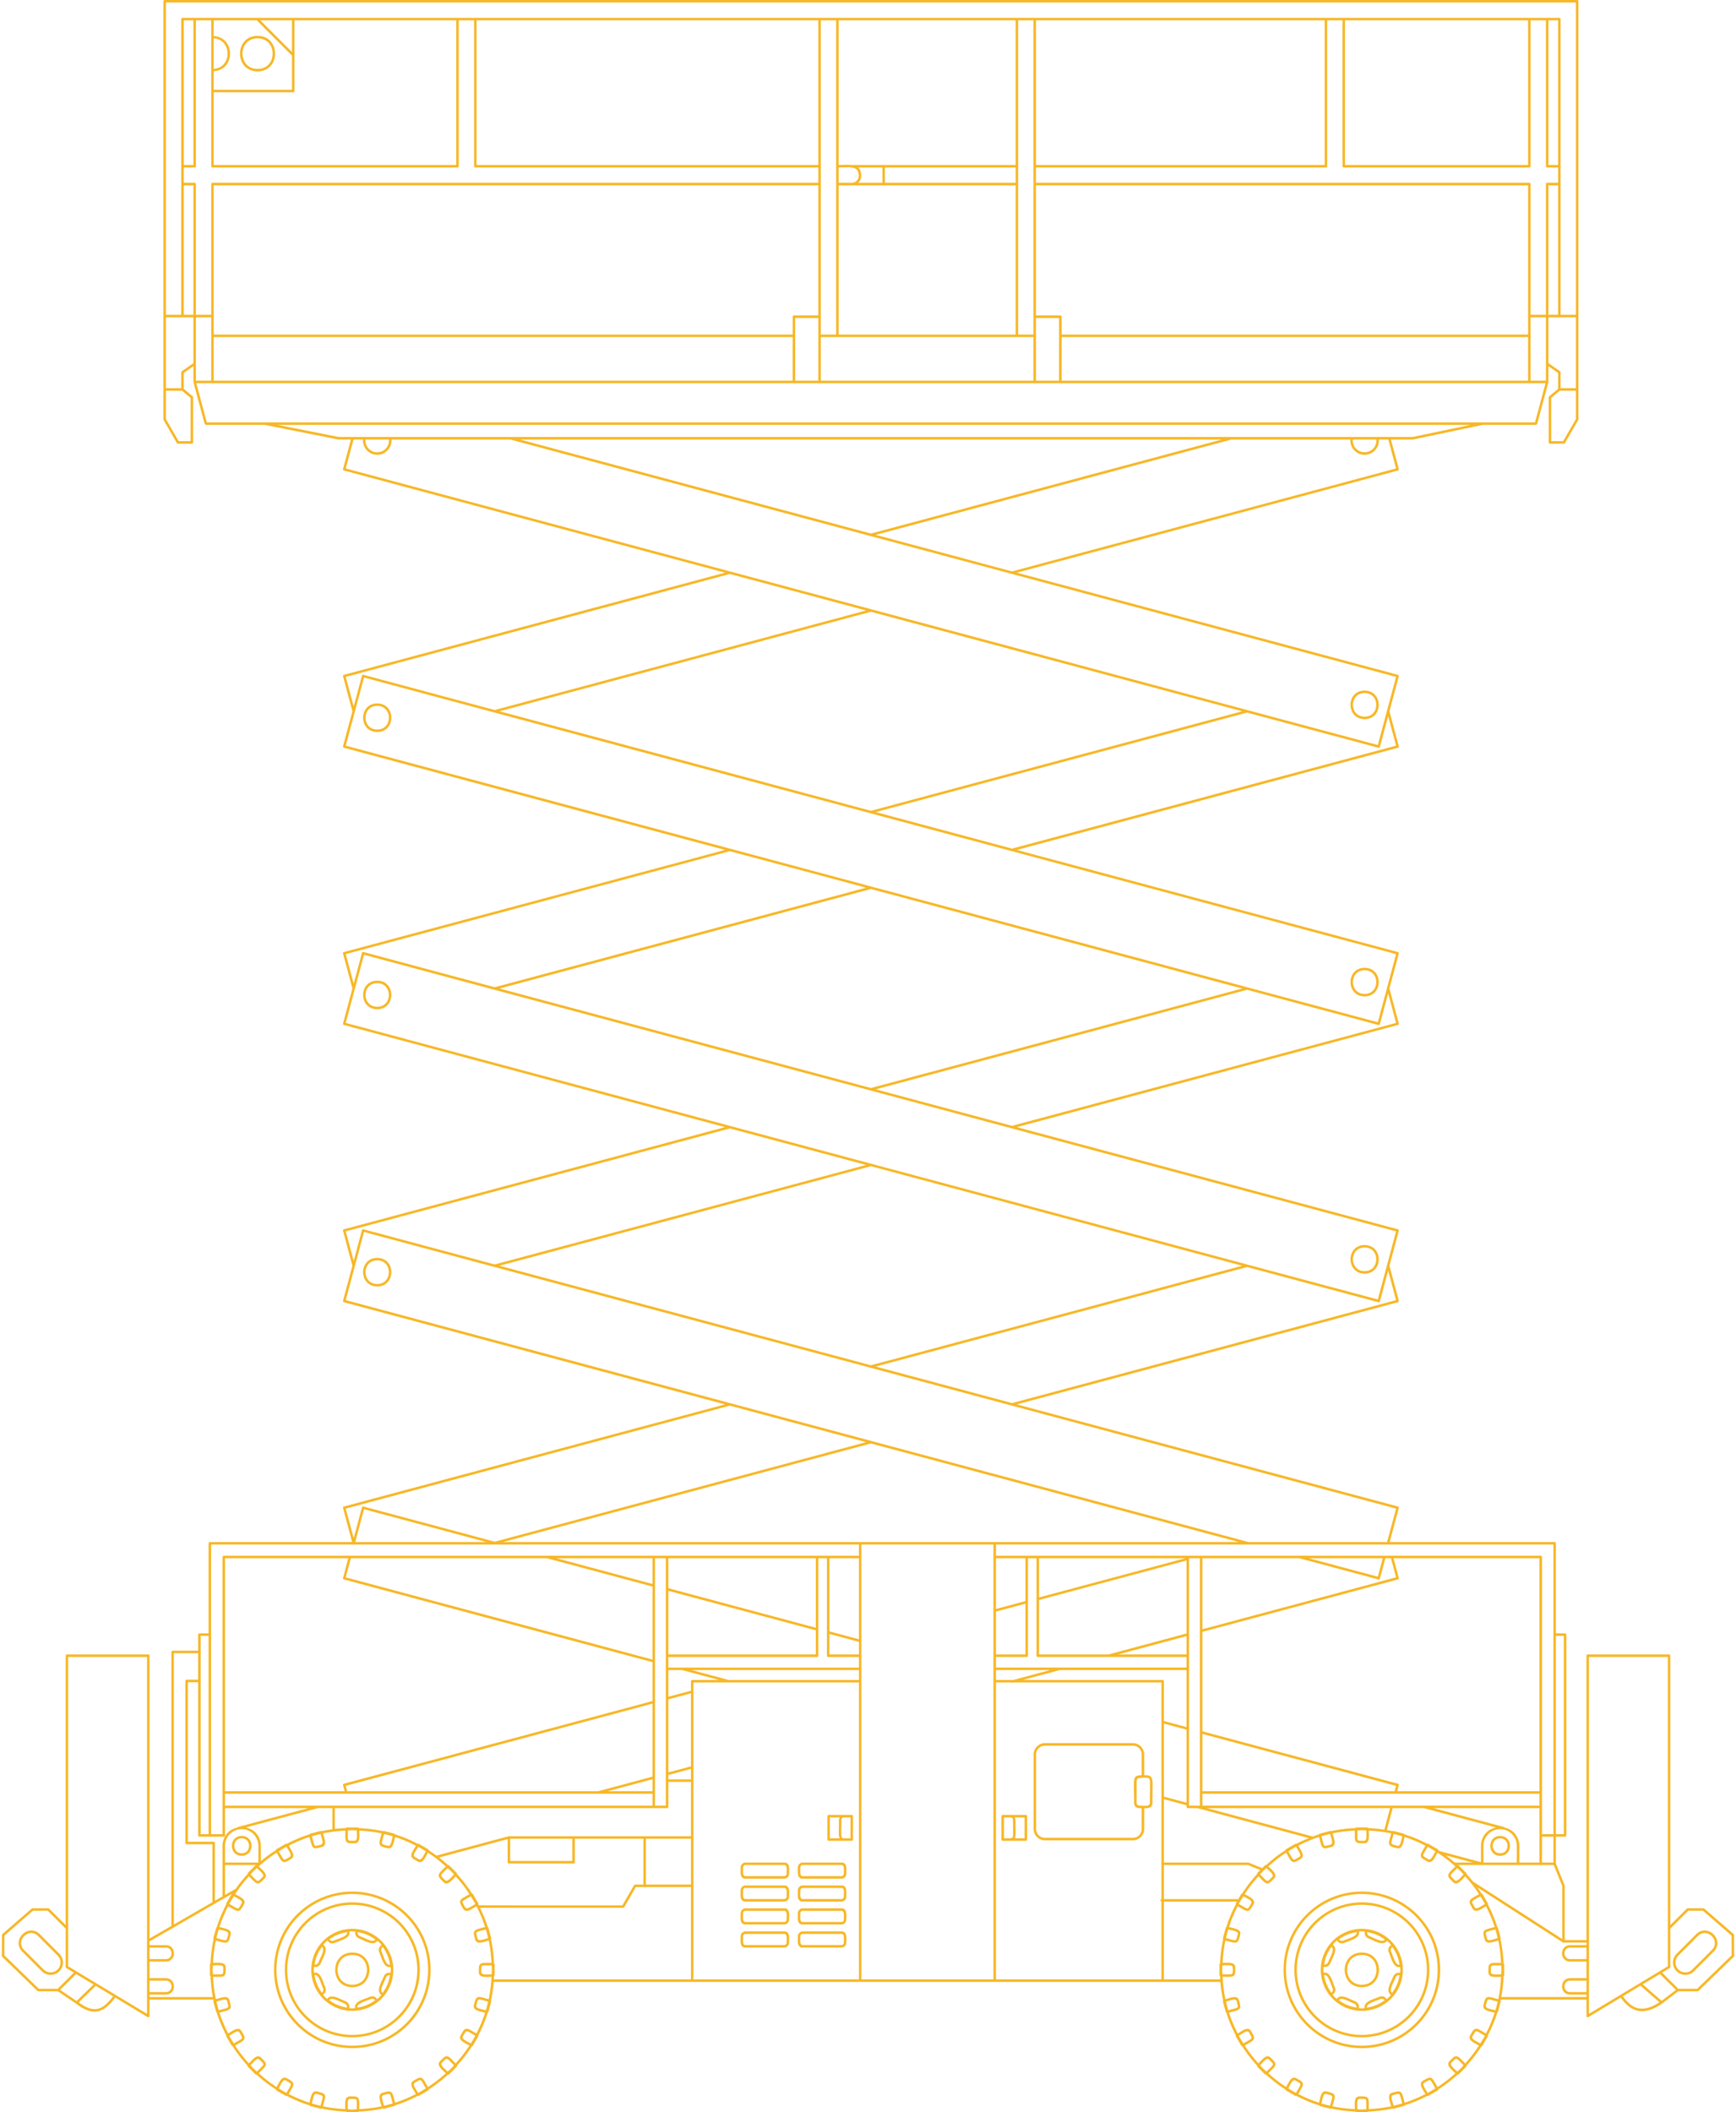 <svg width="822" height="1000" fill="none" xmlns="http://www.w3.org/2000/svg"><path d="M666.6 954.34c-5.58 5.58-13.26 9.02-21.78 9.02-8.48 0-16.18-3.44-21.74-9.02a30.617 30.617 0 01-9.02-21.76c0-8.5 3.44-16.18 9.02-21.76 5.56-5.56 13.26-9.02 21.74-9.02 8.52 0 16.2 3.46 21.78 9.02 5.56 5.58 9.02 13.26 9.02 21.76 0 8.5-3.46 16.2-9.02 21.76zM115.4 22.42c.94-2.4 3.14-4.26 6.56-4.26 3.42 0 5.6 1.86 6.58 4.26.36.94.56 1.96.54 2.98 0 1.02-.18 2.04-.54 2.98-.96 2.38-3.16 4.24-6.58 4.24s-5.62-1.86-6.56-4.24c-.38-.94-.58-1.96-.58-2.98 0-1.04.2-2.06.58-2.98zm6.56 11.38c3.98 0 6.54-2.18 7.66-4.98.44-1.1.64-2.26.64-3.42 0-1.18-.2-2.34-.64-3.42-1.12-2.82-3.68-5-7.66-5s-6.54 2.18-7.66 5a9.052 9.052 0 00-.66 3.42c0 1.16.22 2.34.66 3.42 1.12 2.8 3.68 4.98 7.66 4.98zm529.26 564.7c-.74 1.84-2.42 3.28-5.08 3.28-2.64 0-4.32-1.44-5.06-3.28-.3-.72-.44-1.52-.44-2.3 0-.8.14-1.58.44-2.32.74-1.84 2.42-3.26 5.06-3.26 2.66 0 4.34 1.42 5.08 3.26.28.74.42 1.52.42 2.32 0 .78-.14 1.58-.42 2.3zm1.1-5.04c-.92-2.26-2.96-4.02-6.18-4.02-3.2 0-5.26 1.76-6.16 4.02-.36.86-.52 1.8-.52 2.74 0 .94.16 1.88.52 2.74.9 2.26 2.96 4.02 6.16 4.02 3.22 0 5.26-1.76 6.18-4.02.34-.86.5-1.8.5-2.74 0-.94-.16-1.88-.5-2.74zm-11.24-130.82c.74-1.84 2.42-3.28 5.06-3.28 2.66 0 4.34 1.44 5.08 3.28.28.72.42 1.52.42 2.3 0 .8-.14 1.6-.42 2.32-.74 1.84-2.42 3.28-5.08 3.28-2.64 0-4.32-1.44-5.06-3.28a6.06 6.06 0 01-.44-2.32c0-.78.14-1.58.44-2.3zm5.06 9.08c3.22 0 5.26-1.76 6.18-4.02.34-.88.52-1.82.52-2.76 0-.92-.18-1.86-.52-2.74-.92-2.26-2.96-4.02-6.18-4.02-3.2 0-5.26 1.76-6.16 4.02-.36.88-.52 1.82-.52 2.74 0 .94.16 1.88.52 2.76.9 2.26 2.96 4.02 6.16 4.02zm-5.06-140.32c.74-1.84 2.42-3.28 5.06-3.28 2.66 0 4.34 1.44 5.08 3.28.28.72.42 1.52.42 2.3 0 .8-.14 1.58-.42 2.3-.74 1.86-2.42 3.28-5.08 3.28-2.64 0-4.32-1.42-5.06-3.28-.3-.72-.44-1.5-.44-2.3 0-.78.14-1.58.44-2.3zm5.06 9.06c3.22 0 5.26-1.76 6.18-4.02.34-.86.52-1.8.52-2.74 0-.92-.18-1.88-.52-2.74-.92-2.26-2.96-4.02-6.18-4.02-3.2 0-5.26 1.76-6.16 4.02-.36.86-.52 1.82-.52 2.74 0 .94.16 1.88.52 2.74.9 2.26 2.96 4.02 6.16 4.02zm-462.46 1.64c-.74 1.84-2.42 3.28-5.06 3.28-2.66 0-4.34-1.44-5.08-3.28-.28-.72-.44-1.52-.44-2.3 0-.8.16-1.6.44-2.32.74-1.82 2.42-3.28 5.08-3.28 2.64 0 4.32 1.46 5.06 3.28.3.72.44 1.52.44 2.32 0 .78-.14 1.58-.44 2.3zm-5.06-9.08c-3.2 0-5.26 1.78-6.18 4.02a7.68 7.68 0 00-.52 2.76c0 .92.18 1.88.52 2.74.92 2.26 2.98 4.02 6.18 4.02 3.2 0 5.26-1.76 6.16-4.02.34-.86.52-1.82.52-2.74 0-.94-.18-1.88-.52-2.76-.9-2.24-2.96-4.02-6.16-4.02zm5.06 140.32c-.74 1.84-2.42 3.28-5.06 3.28-2.66 0-4.34-1.44-5.08-3.28-.28-.72-.44-1.5-.44-2.3 0-.78.16-1.58.44-2.3.74-1.84 2.42-3.28 5.08-3.28 2.64 0 4.32 1.44 5.06 3.28.3.72.44 1.52.44 2.3 0 .8-.14 1.58-.44 2.3zm-5.06-9.06c-3.2 0-5.26 1.76-6.18 4.02a7.495 7.495 0 000 5.48c.92 2.26 2.98 4.02 6.18 4.02 3.2 0 5.26-1.76 6.16-4.02a7.495 7.495 0 000-5.48c-.9-2.26-2.96-4.02-6.16-4.02zm5.06 140.32c-.74 1.84-2.42 3.28-5.06 3.28-2.66 0-4.34-1.44-5.08-3.28-.28-.74-.44-1.52-.44-2.3 0-.8.16-1.6.44-2.32.74-1.84 2.42-3.28 5.08-3.28 2.64 0 4.32 1.44 5.06 3.28.3.72.44 1.52.44 2.32 0 .78-.14 1.56-.44 2.3zm-5.06-9.08c-3.2 0-5.26 1.76-6.18 4.02a7.68 7.68 0 00-.52 2.76c0 .92.18 1.86.52 2.74.92 2.24 2.98 4.02 6.18 4.02 3.2 0 5.26-1.78 6.16-4.02.34-.88.52-1.82.52-2.74 0-.94-.18-1.88-.52-2.76-.9-2.26-2.96-4.02-6.16-4.02zm534.9 279.82c-.46 1.16-1.52 2.06-3.2 2.06-1.68 0-2.74-.9-3.2-2.06l-.02-.02c-.16-.46-.26-.94-.26-1.44s.1-1.02.28-1.46c.46-1.16 1.52-2.08 3.2-2.08 1.68 0 2.74.92 3.2 2.08.18.46.26.96.26 1.46s-.08 1-.26 1.46zm1.1-3.36c-.64-1.58-2.06-2.8-4.3-2.8-2.24 0-3.66 1.22-4.3 2.8-.24.6-.36 1.26-.36 1.9 0 .62.12 1.28.34 1.86l.02.04c.64 1.58 2.06 2.8 4.3 2.8 2.24 0 3.66-1.22 4.3-2.8.24-.6.36-1.26.36-1.9 0-.64-.12-1.28-.34-1.88l-.02-.02zm-603.38.44c.46-1.18 1.52-2.08 3.2-2.08 1.68 0 2.74.9 3.2 2.08l.02.02c.16.44.26.94.26 1.44s-.1 1.02-.28 1.46c-.46 1.16-1.52 2.06-3.2 2.06-1.68 0-2.74-.9-3.2-2.06v-.02c-.18-.44-.26-.94-.26-1.44 0-.52.08-1 .26-1.46zm-1.1 3.36c.64 1.58 2.08 2.8 4.3 2.8 2.24 0 3.66-1.22 4.3-2.8.24-.6.36-1.26.36-1.9 0-.64-.12-1.28-.34-1.88l-.02-.04c-.64-1.56-2.06-2.8-4.3-2.8-2.22 0-3.66 1.24-4.3 2.8-.24.62-.36 1.28-.36 1.92 0 .62.12 1.28.36 1.88v.02zm71.32 63.36c.18-.4.36-.76.54-1.16.28-.6.56-1.22.8-1.82.18-.42.54-.76.94-.94.28-.12.6-.16.9-.12-.22 1.54-.62 3.02-1.2 4.42-.6 1.42-1.38 2.76-2.3 3.98-1.04-.8-.5-2.46.32-4.36zm3.2-8.96c-1.3.16-2.1-1.4-2.84-3.3-.16-.42-.3-.82-.46-1.2-.22-.64-.46-1.28-.7-1.86-.18-.46-.18-.94 0-1.34.1-.28.3-.52.54-.74.96 1.26 1.7 2.6 2.28 4 .58 1.42.98 2.92 1.18 4.44zm-4.94 15.3c-.38.38-.8.64-1.2.98-.32-.44-.66-.92-1.16-1.14-.68-.26-1.48-.3-2.22.02-.62.26-1.24.48-1.82.7-.42.16-.86.32-1.22.46-2.48.96-4.34 2.08-3.94 4.18-.44.04-.88.16-1.36.16-.48 0-.94-.12-1.42-.16.1-.54.08-1.12-.12-1.62-.3-.68-.84-1.28-1.58-1.58-.62-.26-1.2-.52-1.78-.78-.4-.2-.82-.38-1.18-.54-2.44-1.06-4.56-1.6-5.76.18-.34-.3-.72-.54-1.04-.86-.38-.36-.66-.8-.98-1.2.44-.32.92-.64 1.12-1.14.3-.7.3-1.5 0-2.24-.26-.62-.48-1.22-.7-1.82-.16-.42-.32-.84-.46-1.2-.96-2.48-2.08-4.36-4.2-3.94-.02-.46-.12-.9-.12-1.36 0-.48.1-.94.14-1.42.54.1 1.1.08 1.62-.12.68-.3 1.26-.86 1.58-1.58.24-.62.52-1.22.78-1.78.2-.42.38-.82.54-1.2 1.08-2.42 1.58-4.54-.18-5.76.28-.34.54-.72.86-1.04.36-.36.8-.64 1.18-.98.34.46.66.92 1.16 1.14.7.28 1.48.3 2.22 0 .64-.26 1.22-.48 1.84-.7.42-.16.84-.32 1.2-.48 2.48-.94 4.36-2.08 3.94-4.18.46-.04.88-.14 1.34-.14.5 0 .96.1 1.44.14-.1.56-.1 1.12.12 1.62.28.7.84 1.28 1.58 1.58.62.26 1.2.54 1.78.8.42.18.82.38 1.2.54 2.42 1.06 4.54 1.58 5.74-.2.34.3.72.54 1.06.86.36.38.64.8.98 1.2-.46.32-.92.64-1.14 1.16-.28.68-.3 1.48 0 2.22.26.62.48 1.22.7 1.82.16.42.32.84.46 1.22.96 2.46 2.1 4.34 4.2 3.94.04.44.14.88.14 1.34 0 .48-.12.94-.14 1.44-.56-.12-1.14-.1-1.64.1-.68.3-1.26.86-1.56 1.6-.26.62-.54 1.2-.8 1.78-.18.4-.38.82-.54 1.18-1.06 2.42-1.58 4.56.2 5.76-.3.34-.54.72-.86 1.04zm-10.5 4.96c-.16-1.3 1.4-2.1 3.3-2.84.42-.18.82-.32 1.2-.46.64-.24 1.28-.48 1.86-.72.44-.18.92-.16 1.32 0 .3.12.56.3.74.56-1.24.94-2.58 1.68-3.98 2.26-1.42.6-2.92.98-4.44 1.2zm-13.32-3.54c.8-1.04 2.46-.5 4.34.34.4.18.78.34 1.16.52.62.28 1.24.58 1.82.8.44.2.78.54.94.96.12.28.18.6.14.9-1.56-.22-3.04-.62-4.44-1.22-1.42-.58-2.74-1.36-3.96-2.3zm-6.94-11.9c1.3-.18 2.1 1.4 2.84 3.3.16.42.3.8.46 1.2.22.62.46 1.28.72 1.86.18.44.16.92 0 1.32-.12.28-.32.54-.56.74-.94-1.24-1.7-2.6-2.26-3.98-.6-1.44-1-2.92-1.2-4.44zm3.2-9c-.18.42-.36.8-.54 1.18-.28.62-.56 1.24-.8 1.82-.18.44-.54.78-.94.94-.28.12-.6.16-.9.12.22-1.54.62-3.02 1.2-4.42.6-1.42 1.38-2.76 2.3-3.96 1.04.78.5 2.46-.32 4.32zm12.24-11.26c.16 1.3-1.38 2.08-3.3 2.82-.4.18-.8.32-1.2.46-.64.24-1.28.48-1.86.72-.44.18-.92.16-1.34 0-.28-.12-.52-.3-.72-.54 1.24-.96 2.58-1.72 3.98-2.28 1.42-.58 2.92-.98 4.44-1.18zm13.32 3.52c-.8 1.04-2.46.5-4.34-.34-.4-.16-.78-.34-1.16-.52-.62-.28-1.24-.58-1.82-.8-.44-.18-.78-.54-.94-.94-.12-.28-.18-.6-.12-.92 1.54.22 3.02.64 4.4 1.22 1.44.6 2.78 1.38 3.98 2.3zm-10.92-5.1c-5.36 0-10.22 2.18-13.72 5.7-3.52 3.5-5.7 8.36-5.7 13.72 0 5.36 2.18 10.22 5.7 13.74A19.28 19.28 0 00166.8 952c5.38 0 10.24-2.16 13.74-5.68a19.38 19.38 0 005.7-13.74c0-5.36-2.18-10.22-5.7-13.72a19.31 19.31 0 00-13.74-5.7zm25.4 44.8c-6.5 6.5-15.48 10.52-25.38 10.52-9.92 0-18.9-4.02-25.38-10.52-6.5-6.5-10.52-15.46-10.52-25.38 0-9.9 4.02-18.88 10.52-25.38 6.48-6.48 15.46-10.52 25.38-10.52 9.9 0 18.88 4.04 25.38 10.52 6.48 6.5 10.5 15.48 10.5 25.38 0 9.92-4.02 18.88-10.5 25.38zm-25.38-62.44c-10.24 0-19.52 4.14-26.24 10.84-6.7 6.72-10.84 15.98-10.84 26.22a36.97 36.97 0 0010.84 26.22c6.72 6.72 16 10.86 26.24 10.86 10.22 0 19.5-4.14 26.22-10.86a36.97 36.97 0 0010.84-26.22c0-10.24-4.14-19.5-10.84-26.22-6.72-6.7-16-10.84-26.22-10.84zm6.38 39.96c-.92 2.32-3.06 4.14-6.38 4.14-3.34 0-5.48-1.82-6.4-4.14-.36-.9-.54-1.9-.54-2.9 0-.98.18-1.98.54-2.9.92-2.32 3.06-4.12 6.4-4.12 3.32 0 5.46 1.8 6.38 4.12.36.92.54 1.92.54 2.9 0 1-.18 2-.54 2.9zm-6.38-11.1c-3.9 0-6.4 2.14-7.5 4.86-.42 1.06-.62 2.2-.62 3.34 0 1.14.2 2.28.62 3.34 1.1 2.74 3.6 4.88 7.5 4.88s6.38-2.14 7.48-4.88c.42-1.06.64-2.2.64-3.34 0-1.14-.22-2.28-.64-3.34-1.1-2.72-3.58-4.86-7.48-4.86zm21.76 29.96c-5.58 5.58-13.26 9.02-21.78 9.02-8.48 0-16.18-3.44-21.76-9.02-5.56-5.56-9.02-13.26-9.02-21.76 0-8.5 3.46-16.18 9.02-21.76 5.58-5.56 13.28-9.02 21.76-9.02 8.52 0 16.2 3.46 21.78 9.02 5.56 5.58 9 13.26 9 21.76 0 8.5-3.44 16.2-9 21.76zm-21.78-53.72a31.88 31.88 0 00-22.6 9.36c-5.78 5.8-9.34 13.78-9.34 22.6 0 8.84 3.56 16.82 9.34 22.6a31.88 31.88 0 0022.6 9.36c8.84 0 16.82-3.58 22.62-9.36 5.78-5.78 9.36-13.76 9.36-22.6 0-8.82-3.58-16.8-9.36-22.6-5.8-5.78-13.78-9.36-22.62-9.36zm-139.52 31.8c-.9.9-2.1 1.36-3.3 1.36-1.2 0-2.4-.46-3.3-1.36l-9.26-9.26c-1.56-1.56-1.7-3.42-1.06-4.94.26-.58.64-1.14 1.12-1.62.46-.46 1.02-.84 1.62-1.1 1.52-.64 3.34-.5 4.9 1.04l9.28 9.28a4.664 4.664 0 010 6.58v.02zm.84.84a5.826 5.826 0 001.7-4.14c0-1.5-.56-3-1.7-4.14l-9.26-9.26-.02-.02c-1.96-1.94-4.3-2.1-6.22-1.28-.74.3-1.42.78-1.98 1.36-.58.56-1.04 1.24-1.36 2-.82 1.92-.64 4.26 1.32 6.22l9.24 9.26a5.826 5.826 0 004.14 1.7c1.5 0 2.98-.56 4.12-1.7h.02zm364.82-72.84h4.76c-.2.34-.46.68-.46 1.12 0 1.6-.02 2.78-.04 3.78-.04 2.66-.06 4.1.36 4.98h-4.62v-9.88zm9.78 0v9.88h-2.94c-.58-.04-.98-.14-1.12-.42-.34-.58-.32-1.94-.28-4.56.02-1.1.04-2.42.04-3.78 0-.3.12-.6.32-.78.22-.2.48-.34.8-.34h3.18zm-3.18-1.18h-7.18c-.34 0-.6.28-.6.6v11.06c0 .32.26.6.6.6h10.94c.34 0 .6-.28.6-.6v-11.06c0-.32-.26-.6-.6-.6h-3.76zm85.6 11.06h-4.62c.42-.88.42-2.32.36-4.98-.02-1-.04-2.18-.04-3.78 0-.44-.24-.78-.44-1.12h4.74v9.88zm-9.76-9.88h3.18c.3 0 .58.14.78.34.2.2.32.48.32.78 0 1.34.04 2.68.04 3.78.04 2.62.06 3.98-.28 4.56-.14.28-.54.38-1.12.42h-2.92v-9.88zm3.18-1.18h-3.78c-.32 0-.6.28-.6.6v11.06c0 .32.28.6.6.6.74 0 1.24 0 1.66.02.2 0 .28-.02.48-.02h8.82c.32 0 .6-.28.6-.6v-11.06c0-.32-.28-.6-.6-.6h-7.18zm-79 59.52c0 .36-.02.7-.02.96 0 .3-.12.58-.32.78l-.02.04c-.2.18-.48.3-.78.3h-18.34c-1 0-1.16-1.06-1.16-2.22 0-.38.02-.68.02-.98.02-.34.02-.7.02-.94 0-.32.14-.6.34-.8.2-.2.48-.32.78-.32h18.34c1.02 0 1.16 1.04 1.16 2.2 0 .38 0 .68-.02.98zm-1.14-4.38h-18.34c-.64 0-1.2.28-1.62.7-.42.4-.68.98-.68 1.62 0 .34-.02.62-.02.92-.02.36-.02.74-.02 1 0 1.8.3 3.4 2.34 3.4h18.34c.62 0 1.18-.24 1.6-.64l.04-.04c.4-.42.68-1 .68-1.62 0-.36 0-.64.02-.92 0-.36.02-.74.02-1.02 0-1.78-.32-3.4-2.36-3.4zm-25.94 4.38c-.02.36-.02.7-.02.96 0 .3-.14.58-.34.78l-.02.04c-.2.18-.46.3-.76.3h-18.36c-1 0-1.14-1.06-1.14-2.22 0-.38 0-.68.02-.98 0-.34.02-.7.02-.94 0-.32.12-.6.32-.8.2-.2.48-.32.78-.32h18.36c1 0 1.16 1.04 1.16 2.2 0 .38-.02.68-.02.98zm-1.14-4.38h-18.36c-.62 0-1.2.28-1.6.7-.44.4-.7.98-.7 1.62v.92c-.02.36-.04.74-.04 1 0 1.8.32 3.4 2.34 3.4h18.36c.62 0 1.18-.24 1.6-.64l.02-.04c.42-.42.68-1 .68-1.62 0-.36 0-.64.02-.92.02-.36.02-.74.02-1.02 0-1.78-.3-3.4-2.34-3.4zm28.22-6.54c0 .36-.02.7-.02.96 0 .3-.12.58-.32.78l-.02.04c-.2.18-.48.3-.78.3h-18.34c-1 0-1.16-1.06-1.16-2.22 0-.38.02-.68.02-.98.02-.36.02-.7.02-.94 0-.32.14-.6.34-.8.2-.2.48-.32.78-.32h18.34c1.02 0 1.16 1.04 1.16 2.2 0 .38 0 .68-.02.98zm-1.14-4.38h-18.34c-.64 0-1.2.26-1.62.7-.42.4-.68.98-.68 1.62 0 .34-.02.62-.02.9-.02.38-.02.74-.02 1.02 0 1.8.3 3.4 2.34 3.4h18.34c.62 0 1.18-.24 1.6-.64l.04-.04c.4-.42.68-1 .68-1.62 0-.36 0-.64.02-.92 0-.38.02-.74.02-1.02 0-1.78-.32-3.4-2.36-3.4zm-25.94 4.38c-.02.36-.02.7-.02.96 0 .3-.14.58-.34.78l-.02.04c-.2.18-.46.3-.76.3h-18.36c-1 0-1.14-1.06-1.14-2.22 0-.38 0-.68.02-.98 0-.36.02-.7.02-.94 0-.32.12-.6.32-.8.2-.2.48-.32.78-.32h18.36c1 0 1.16 1.04 1.16 2.2 0 .38-.02.68-.02.98zm-1.14-4.38h-18.36c-.62 0-1.2.26-1.6.7-.44.4-.7.98-.7 1.62v.9c-.02.38-.04.74-.04 1.02 0 1.8.32 3.4 2.34 3.4h18.36c.62 0 1.18-.24 1.6-.64l.02-.04c.42-.42.68-1 .68-1.62 0-.36 0-.64.02-.92.02-.38.02-.74.02-1.02 0-1.78-.3-3.4-2.34-3.4zm28.22-6.46c0 .34-.02.7-.02.94 0 .32-.12.6-.32.8l-.02.02c-.2.2-.48.3-.78.3h-18.34c-1 0-1.16-1.02-1.16-2.2 0-.38.02-.68.02-.98.02-.36.02-.7.02-.96 0-.3.14-.58.34-.78.2-.2.48-.32.78-.32h18.34c1.02 0 1.16 1.02 1.16 2.2 0 .38 0 .68-.02.98zm-1.14-4.38h-18.34c-.64 0-1.2.28-1.62.68-.42.42-.68 1-.68 1.62 0 .36-.02.64-.02.92-.02.36-.02.74-.02 1.02 0 1.8.3 3.4 2.34 3.4h18.34c.62 0 1.18-.26 1.6-.64l.04-.04c.4-.42.68-1 .68-1.64 0-.34 0-.62.02-.9 0-.36.02-.74.02-1.02 0-1.78-.32-3.4-2.36-3.4zM372.48 897c-.02.34-.02.7-.02.94 0 .32-.14.6-.34.8l-.02.02c-.2.2-.46.3-.76.3h-18.36c-1 0-1.14-1.02-1.14-2.2 0-.38 0-.68.02-.98 0-.36.02-.7.02-.96 0-.3.12-.58.32-.78.2-.2.48-.32.78-.32h18.36c1 0 1.16 1.02 1.16 2.2 0 .38-.02.68-.02.98zm-1.14-4.38h-18.36c-.62 0-1.2.28-1.6.68-.44.42-.7 1-.7 1.62v.92c-.02.36-.04.74-.04 1.02 0 1.8.32 3.4 2.34 3.4h18.36c.62 0 1.18-.26 1.6-.64l.02-.04c.42-.42.68-1 .68-1.64 0-.34 0-.62.02-.9.02-.36.02-.74.02-1.02 0-1.78-.3-3.4-2.34-3.4zm28.22-6.46c0 .34-.02.7-.02.94 0 .32-.12.6-.32.8l-.02.02c-.2.18-.48.3-.78.3h-18.34c-1 0-1.16-1.04-1.16-2.2 0-.38.02-.68.02-.98.02-.36.02-.7.02-.96 0-.3.14-.58.34-.78.2-.22.48-.34.78-.34h18.34c1.02 0 1.16 1.04 1.16 2.22 0 .38 0 .68-.02.98zm-1.14-4.38h-18.34c-.64 0-1.2.26-1.62.68-.42.42-.68 1-.68 1.62 0 .36-.02.64-.02.92-.02.36-.02.74-.02 1.02 0 1.78.3 3.4 2.34 3.4h18.34c.62 0 1.18-.26 1.6-.64l.04-.04c.4-.42.68-1 .68-1.64 0-.34 0-.62.02-.92 0-.36.02-.74.02-1 0-1.8-.32-3.4-2.36-3.4zm-25.94 4.38c-.02.34-.02.7-.02.94 0 .32-.14.6-.34.8l-.02.02c-.2.18-.46.3-.76.3h-18.36c-1 0-1.14-1.04-1.14-2.2 0-.38 0-.68.02-.98 0-.36.02-.7.02-.96 0-.3.12-.58.32-.78.2-.22.48-.34.78-.34h18.36c1 0 1.16 1.04 1.16 2.22 0 .38-.02.68-.02.98zm-1.14-4.38h-18.36c-.62 0-1.2.26-1.6.68-.44.42-.7 1-.7 1.62v.92c-.02.36-.04.74-.04 1.02 0 1.78.32 3.4 2.34 3.4h18.36c.62 0 1.18-.26 1.6-.64l.02-.04c.42-.42.68-1 .68-1.64 0-.34 0-.62.02-.92.02-.36.02-.74.02-1 0-1.8-.3-3.4-2.34-3.4zm173.2-33.68c-.02 1.54-.06 3.42-.06 5.46 0 1.18-1.2 1.36-2.58 1.36h-.68c-.02-.02-.02-.06-.04-.06l-.9.02c-.42 0-.84-.06-1.2-.18-.1-.04-.18-.06-.26-.1-.36-.2-.64-.48-.64-1.04v-10.28c.22-1.56.96-1.62 2.98-1.62h.02c.02 0 .02-.04.02-.04 1.86-.02 2.76-.04 3.08.66.36.8.32 2.52.26 5.82zm-5.18 20.76c-.76.76-1.82 1.22-2.98 1.22H494.8c-1.16 0-2.2-.46-2.96-1.22a4.208 4.208 0 01-1.24-2.96v-35.26c0-1.16.48-2.22 1.24-2.98.76-.76 1.8-1.22 2.96-1.22h41.58c1.16 0 2.22.46 2.98 1.22.76.76 1.22 1.82 1.22 2.98v9.82c-.32 0-.62.02-1.1.02-.08 0-.14.08-.24.08-1.4.16-2.02.68-2.24 2.36v.26c-.06.56-.1 1.16-.1 2.04 0 .64.02 1.58.04 2.7.02 1.46.06 3.26.06 5.64 0 1.82 1.16 2.32 2.38 2.44.04 0 .06.04.1.04.4 0 .74.02 1.1.02v9.84c0 1.14-.46 2.2-1.22 2.96zm2.42-28.4v-9.82c0-1.5-.62-2.84-1.6-3.82-.96-.98-2.3-1.58-3.8-1.58H494.8c-1.46 0-2.82.6-3.8 1.58-.98.98-1.58 2.32-1.58 3.82v35.26c0 1.48.6 2.82 1.58 3.8.96.96 2.32 1.56 3.8 1.56h41.58c1.48 0 2.82-.6 3.8-1.56.98-.98 1.6-2.32 1.6-3.8v-9.8h.12c2.02 0 3.78-.34 3.78-2.54 0-2.3.02-4.02.04-5.46.06-3.44.08-5.26-.38-6.32-.56-1.26-1.6-1.34-3.56-1.32zm268.78 82.7l-9.26 9.26c-.88.9-2.1 1.36-3.28 1.36-1.2 0-2.4-.46-3.3-1.36l-.02-.02c-.88-.92-1.34-2.1-1.34-3.28 0-1.2.46-2.4 1.36-3.3l9.26-9.26.02-.02c1.56-1.54 3.38-1.68 4.9-1.04.6.26 1.16.64 1.62 1.12.48.46.86 1.02 1.1 1.62.66 1.52.52 3.36-1.06 4.92zm.8-7.38c-.58-.58-1.26-1.06-2-1.36-1.92-.82-4.24-.66-6.2 1.28l-9.28 9.28a5.847 5.847 0 00-1.72 4.14c0 1.5.58 3 1.72 4.14a5.826 5.826 0 004.14 1.7c1.48 0 3-.56 4.12-1.7l9.26-9.26c1.96-1.96 2.14-4.3 1.32-6.24-.32-.74-.78-1.42-1.36-1.98zm-7.76 25.78h-8.92l-7.64-7.66 3.58-2.16c.18-.1.28-.3.28-.5v-18.16l8.5-8.48 6.98.02 13.52 11.74.04 9.36-16.34 15.84zm-28.4 9.08c-2.74-.78-4.9-2.92-6.76-5.54l8.32-5.02 9 7.84c-4.34 2.86-7.78 3.52-10.56 2.72zm11.58-3.38l-8.96-7.82 8.16-4.9 7.58 7.54-6.78 5.18zm-34.4-3.56V784.46h37.34V930.9l-37.34 22.5v-9.7zm-41.54 1.76c.62-3.22.98-6.52 1.12-9.88.1-.12.3-.14.3-.3v-5.38c0-.16-.2-.2-.3-.3-.18-3.96-.66-7.82-1.48-11.58.04-.12.2-.16.16-.28l-1.38-5.2c-.04-.1-.18-.06-.24-.14-1.2-3.78-2.74-7.4-4.54-10.88 0-.12.14-.2.08-.32l-2.68-4.66c-.08-.12-.24-.04-.36-.1-.64-.98-1.3-1.96-1.98-2.9l40.4 26.02c.04.02.06.02.08.02.1.1.14.28.3.28.1 0 .1-.14.18-.18h10.7v1.2h-7.74c-1.84 0-3.02 1.02-3.54 2.32-.2.5-.3 1.02-.3 1.58 0 .52.1 1.06.3 1.56.52 1.3 1.7 2.32 3.54 2.32h7.74v7.86h-7.74c-1.84 0-3.02 1.02-3.54 2.32a4.265 4.265 0 000 3.14c.52 1.3 1.7 2.32 3.54 2.32h7.74v1.16h-40.36zm-159.72-8.36v-36.84h34.54l-.56.94c-.06.12.08.2.08.34-1.8 3.46-3.34 7.08-4.54 10.86-.06.08-.2.04-.22.14l-1.4 5.2c-.04.12.12.16.16.28-.82 3.76-1.3 7.62-1.48 11.58-.1.1-.28.14-.28.3v5.38c0 .14.18.18.28.28.04.52.04 1.04.08 1.54h-26.66zm-79.52 0V796.52h7.46c.1.04.14.2.26.16l.6-.16h70.02v85.6c-.08.1-.24.12-.24.24 0 .16.16.16.24.26v16.56c-.26.06-.5.22-.5.48 0 .28.24.42.5.5v36.94H471.6zm-63.72-141.16v-64.72h62.52V937.1h-62.52V795.94zm-79.52 40.74v-40.16h78.34V937.1h-78.34V836.68zm-94.42 98.88c.1-.1.28-.14.28-.28v-5.38c0-.16-.18-.2-.28-.3-.18-3.96-.64-7.82-1.48-11.58.04-.12.2-.16.18-.28l-1.4-5.2c-.04-.1-.16-.06-.24-.14-1-3.18-2.3-6.22-3.72-9.18h67.78c.24 0 .44-.14.54-.34l5.46-9.48h26.12v43.7h-93.32c.02-.5.06-1.02.08-1.54zM70.8 945.48v-1.18h7.74c1.84 0 3.02-1.02 3.54-2.32a4.265 4.265 0 000-3.14c-.52-1.3-1.7-2.32-3.54-2.32H70.8v-7.86h7.74c1.84 0 3.02-1.02 3.54-2.32.2-.5.3-1.04.3-1.56 0-.56-.1-1.08-.3-1.58-.52-1.3-1.7-2.32-3.54-2.32H70.8v-1.76l38.9-22.46-2.62 4.54c-.06.12.08.2.08.32-1.8 3.48-3.34 7.1-4.54 10.88-.06.08-.2.04-.22.14l-1.42 5.2c-.02.12.14.16.18.28-.82 3.76-1.3 7.62-1.48 11.58-.1.1-.28.14-.28.3v5.38c0 .16.18.18.28.28.16 3.38.5 6.7 1.12 9.92h-30zm-1.18 7.92l-37.34-22.5V784.46h37.34V953.4zm-22.6-2.58c-2.5.88-5.62.26-9.72-2.84l8.02-7.84 8.24 4.96c-2 2.56-4.04 4.84-6.54 5.72zm-10.74-3.5l-7.8-5.26 7.54-7.52 8.26 4.98-8 7.8zm-34.22-21.6l.04-9.36 13.5-11.74 7-.02 8.5 8.48v18.16c0 .2.1.4.28.5l3.58 2.18-7.64 7.64H18.4L2.06 925.72zM70.8 937.7h7.74c1.28 0 2.08.7 2.44 1.58.14.36.22.74.22 1.12 0 .4-.08.78-.22 1.14-.36.88-1.16 1.56-2.44 1.56H70.8v-5.4zm0-15.64h7.74c1.28 0 2.08.7 2.44 1.58.14.36.22.74.22 1.14 0 .38-.08.76-.22 1.12-.36.88-1.16 1.58-2.44 1.58H70.8v-5.42zm11.52-139.38h11.5v12.54h-5.46c-.32 0-.58.26-.58.6v76.7c0 .34.26.6.58.6h12.22v27.44l-18.26 10.56V782.68zm12.7-8.22h3.74v93.9h-3.74v-93.9zm4.94-43.24H406.7v5.32H105.96c-.32 0-.6.26-.6.58v131.24h-5.4V731.22zm245.62-65.74l25.58 6.86 38.94 10.42-175.84 47.12-62.16-16.66c-.32-.08-.64.1-.72.42l-3.9 14.56-3.76-13.98 181.86-48.74zm-173.22-82.22l61.74 16.56 178.12 47.72 66.8 17.9 182.02 48.78-4.24 15.82h-65.66L163.72 615.52l8.64-32.26zm-4.88 13.7l-3.76-14 181.86-48.72 64.52 17.28-175.84 47.1-62.16-16.64c-.32-.08-.64.1-.72.4l-3.9 14.58zm420.74 2.28l-175.84 47.12-175.84-47.12 175.84-47.12 175.84 47.12zM172.36 452.02l61.74 16.56 178.12 47.7 66.8 17.92 182.02 48.76-4.32 16.14-4.32 16.12-488.68-130.94 8.64-32.26zm-4.88 13.7l-3.76-14.02 181.86-48.72 39 10.44 25.52 6.84-175.84 47.12-62.16-16.66a.6.6 0 00-.72.42l-3.9 14.58zm4.88-144.96l61.74 16.56 178.12 47.72 66.8 17.9 182.02 48.76-4.32 16.14-4.32 16.12-239.86-64.26-61.1-16.38-187.72-50.3 8.64-32.26zm-4.88 13.7l-3.76-14 181.86-48.72 38.7 10.36 25.82 6.92-175.84 47.12-62.16-16.66a.57.57 0 00-.72.42l-3.9 14.56zm-.08-126.38h4.48c0 .16-.04.32-.04.48 0 1.62.6 3.16 1.6 4.34 1 1.18 2.4 2.04 4.02 2.32.38.06.76.1 1.16.1.4 0 .78-.04 1.16-.1a6.795 6.795 0 004.02-2.32 6.837 6.837 0 001.58-4.34c0-.16-.02-.32-.04-.48h56.28l419.42 112.38-4.32 16.14-4.32 16.12-61.74-16.54-178.12-47.74-61.1-16.36-187.72-50.3 3.68-13.7zm16.8.48c0 1.34-.5 2.6-1.32 3.58-.8.96-1.96 1.68-3.3 1.9-.32.06-.64.08-.96.08-.34 0-.66-.02-.98-.08-1.32-.22-2.48-.94-3.3-1.9-.82-.98-1.3-2.24-1.3-3.58 0-.16 0-.32.02-.48h11.12c0 .16.02.32.02.48zm-52.76-7.4h564.8l-27.36 5.72H160.34l-28.9-5.72zM86.1 175.74c-.16.12-.28.3-.28.5v7.54h-7.26v-33.56h13.02v21.7l-5.48 3.82zm4.16 33.12H84.6l-6.04-10.44v-13.44h7.64l4.06 3.38v20.5zM78.56 1.18H746.2v147.86h-7.26V9.02a.58.58 0 00-.58-.58H86.42c-.34 0-.6.26-.6.58v140.02h-7.26V1.18zm661.6 207.68h-5.66v-20.5l4.06-3.38h7.64v13.44l-6.04 10.44zm-6.98-36.94v-21.7h13.02v33.56h-7.26v-7.54c0-.2-.12-.38-.28-.5l-5.48-3.82zM87 87.74h4.58v61.3H87v-61.3zm4.58-9.64h-4.56V9.62h4.56V78.1zm304.34.6v79.7h-7.26V9.62h7.26V78.7zm93.42 0v79.7h-7.24V9.62h7.24V78.7zm235.4 80.3v-8.78H732v30h-7.26V159zm-1.18-9.36v8.76H502.68v-8.46c0-.32-.28-.6-.6-.6h-11.56v-61.6h233.04v61.9zM397.1 87.74h83.8v70.66h-83.8V87.74zm9.52-4.46c0 .9-.38 1.7-.96 2.3-.6.6-1.4.96-2.3.96h-6.26V79.3l2.02-.06c.72-.02 1.38-.04 2.12-.04 3.22 0 5.38.5 5.38 4.08zm11.2 3.26h-11.5c.06-.04.12-.06.16-.12.82-.8 1.32-1.92 1.32-3.14 0-2.04-.58-3.22-1.5-3.98h11.52v7.24zm63.08 0h-61.88V79.3h61.88v7.24zM376.52 159v-8.46h10.96v29.68h-10.96V159zm10.96-9.66h-11.56c-.32 0-.58.28-.58.6v8.46H101.2V87.74h286.28v61.6zm-290 30.88h-4.72v-30h7.26v30h-2.54zm3.72-20.64h274.12v20.64H101.2v-20.64zm287.46 20.64v-20.64h100.68v20.64H388.66zm101.86 0v-29.68h10.96v29.68h-10.96zm12.16-20.64h220.88v20.64H502.68v-20.64zm230.5-71.84h4.58v61.3h-4.58v-61.3zm4.58-9.64h-4.58V9.62h4.58V78.1zm-101.5 1.2h87.88c.34 0 .6-.28.6-.6V9.62H732V78.7c0 .32.26.6.58.6h5.18v7.24h-5.18c-.32 0-.58.26-.58.6v61.9h-7.26v-61.9c0-.34-.26-.6-.6-.6H490.52V79.3h137.3c.34 0 .6-.28.6-.6V9.62h7.26V78.7c0 .32.26.6.58.6zm87.3-1.2h-86.7V9.62h86.7V78.1zm-96.32 0h-136.7V9.62h136.7V78.1zM480.9 9.62V78.1h-77.54c-.02 0-.02.04-.04.04-.66-.06-1.32-.14-2.08-.14-.6 0-1.36.04-2.16.06-.6.02-1.28.02-1.98.04V9.62h83.8zM387.48 78.1H225.66V9.62h161.82V78.1zM100.02 17.58V78.7c0 .32.28.6.6.6h116.02c.32 0 .58-.28.58-.6V9.62h7.26V78.7c0 .32.26.6.6.6h162.4v7.24H100.62c-.32 0-.6.26-.6.6v61.9h-7.26v-61.9c0-.34-.26-.6-.58-.6H87V79.3h5.18c.32 0 .58-.28.58-.6V9.62h7.26v7.96zm38.22 7.04l-15-15h15v15zm-37.04-6.44c3.1.2 5.08 1.98 5.98 4.24.38.94.56 1.96.56 2.96 0 1.04-.18 2.06-.56 2.98-.9 2.24-2.88 4.04-5.98 4.24V18.18zm114.84-8.56V78.1H101.2V43.68h37.64c.32 0 .6-.26.6-.58V9.62h76.6zm-94.48 0l16.68 16.68v16.2H101.2v-8.78c3.64-.22 6.02-2.26 7.08-4.9.44-1.1.66-2.26.64-3.44 0-1.16-.2-2.32-.64-3.4-1.06-2.66-3.44-4.7-7.08-4.92V9.62h20.36zM92.94 181.4h638.88l-4.98 18.56H97.92l-4.98-18.56zm558.78 27.16c0 1.34-.48 2.6-1.3 3.58-.82.96-1.98 1.68-3.3 1.9-.32.06-.64.08-.98.08-.32 0-.64-.02-.96-.08-1.34-.22-2.48-.94-3.3-1.9a5.488 5.488 0 01-1.32-3.58c0-.16.02-.32.02-.48h11.14v.48zm9.32 13.22l-181.86 48.74-36.68-9.84-27.84-7.46 168.48-45.14h56.28c-.02.16-.04.32-.04.48 0 1.62.6 3.16 1.58 4.34 1.02 1.18 2.42 2.04 4.02 2.32.38.06.78.1 1.16.1.4 0 .8-.04 1.16-.1a6.795 6.795 0 004.02-2.32c1-1.18 1.6-2.72 1.6-4.34 0-.16-.04-.32-.04-.48h4.5l3.66 13.7zm-414.86-13.7h332.4l-166.2 44.52-166.2-44.52zm342.04 128.66l-175.84 47.12-175.84-47.12 175.84-47.1 175.84 47.1zm72.82 16.28l-181.86 48.74-7.76-2.08-56.76-15.22 175.84-47.1 62.16 16.66c.32.08.64-.12.74-.42l3.9-14.56 3.74 13.98zM588.22 468l-175.84 47.1L236.54 468l175.84-47.12L588.22 468zm72.82 16.28L479.18 533l-14.3-3.82-50.22-13.46L590.5 468.6l62.16 16.66c.32.08.64-.1.74-.42l3.9-14.56 3.74 14zm0 131.24l-181.86 48.74-64.52-17.3 175.84-47.1 62.16 16.66c.32.08.64-.12.74-.42l3.9-14.56 3.74 13.98zm74.5 158.34v94.5h-5.4V737.12c0-.32-.28-.58-.6-.58H471.6v-5.32h263.94v42.64zm4.94 94.5h-3.76v-93.9h3.76v93.9zm-151.74 29.4l.78.4c.46.26.92.5 1.34.74 1.22.7 2.06 1.38 1.6 2.16l-.22.42c-.8 1.38-1.16 2.02-1.58 2.02-.5 0-1.34-.5-2.94-1.46l-1.14-.66c.66-1.24 1.42-2.42 2.16-3.62zm-37.62-14.8h39.8l5.82 2.38-1.48 1.48c-.1.1 0 .24 0 .4-2.62 2.86-5 5.94-7.1 9.22-.14.06-.3-.02-.36.1l-1.46 2.54h-35.22v-16.12zm-49.32-92.3h60.02v26.98l-10.7-2.86v-18.84c0-.34-.26-.6-.58-.6h-66.2l17.46-4.68zM485.56 758l-13.96 3.74v-24.02h13.96V758zm-13.96 4.96l13.96-3.74v24.04H471.6v-20.3zm257.34 85.06h-67.36l.76-2.82c.08-.32-.1-.66-.42-.74l-92.58-24.8v-47.1l92.58-24.8c.32-.08.5-.42.42-.72l-2.5-9.32h69.1v110.3zm-26.52 25.84c0-2.16.9-4.14 2.32-5.56a7.844 7.844 0 015.58-2.32c2.16 0 4.14.88 5.56 2.32a7.815 7.815 0 012.34 5.56v7.92h-15.8v-7.92zm-42.06-25.84h-91.02v-27.14l91.7 24.58-.68 2.56zm-91.02 1.18h159.6v5.64h-159.6v-5.64zm-7.52 4.24l-10.7-2.86V816l10.7 2.88v34.56zm0-78.86v8.68h-32.38l32.38-8.68zM492 757.48l69.82-18.7v34.56l-36.96 9.92H492v-25.78zm108.3 127.54c.38.34.74.68 1.1 1.04l.02.04c1 .98 1.62 1.84.98 2.5l-.32.32c-1.12 1.12-1.64 1.66-2.06 1.56-.46-.12-1.16-.84-2.46-2.18l-.88-.9c.48-.5.92-1.04 1.42-1.56.5-.48 1.06-.94 1.56-1.42l.64.6zm13.48-12.08c-.12-.02-.22-.16-.32-.1l-4.66 2.7c-.14.08-.06.24-.1.36-3.28 2.1-6.36 4.48-9.24 7.12-.14 0-.28-.12-.4 0l-1.4 1.4-6.36-2.58a.616.616 0 00-.26-.06h-39.92V851.8l10.7 2.86v.78c0 .32.28.58.6.58h4.5l52.84 14.18c-2.04.82-4.04 1.74-5.98 2.74zm.36 2.18c.26.44.54.86.78 1.3l.02.02c.7 1.22 1.08 2.22.3 2.68l-.4.22c-1.38.8-2.02 1.18-2.38.98-.42-.24-.92-1.12-1.82-2.74l-.62-1.1c1.18-.74 2.38-1.48 3.62-2.16l.5.8zm15.92-5.98c.14.48.3.96.42 1.44.36 1.38.48 2.46-.38 2.68l-.46.14c-1.54.42-2.26.6-2.56.32-.34-.34-.58-1.3-1.04-3.12l-.32-1.28c1.32-.38 2.7-.72 4.06-1.04l.28.86zm17.76-3.68c-.1-.1-.14-.3-.3-.3h-5.38c-.16 0-.18.2-.3.3-3.96.18-7.82.64-11.58 1.48-.1-.06-.16-.2-.28-.16l-5.2 1.38c-.1.04-.06.16-.14.24-1 .32-1.96.72-2.96 1.08l-50.2-13.46h86.72l-2.72 10.22c-2.52-.42-5.06-.66-7.66-.78zm-.84 2.02c.02.48.04.98.04 1.5 0 1.42-.16 2.5-1.08 2.5h-.46c-1.6 0-2.34 0-2.54-.36-.26-.42-.24-1.42-.22-3.26v-1.26c.72-.02 1.4-.1 2.1-.1.72 0 1.42.08 2.12.1l.04.88zm12.56 2.02l.34-1.22c1.38.32 2.76.66 4.08 1.04l-.2.94c-.12.48-.24.98-.36 1.46-.36 1.36-.8 2.36-1.68 2.12l-.44-.12h-.04c-1.52-.4-2.22-.6-2.34-.98-.14-.48.14-1.44.64-3.24zm21.34 6.04l-4.66-2.7c-.12-.06-.2.08-.34.1-3.46-1.8-7.08-3.36-10.86-4.54-.08-.08-.04-.2-.14-.24l-5.2-1.38c-.12-.04-.16.1-.28.16-.92-.2-1.84-.38-2.74-.54l2.78-10.38h14.78l34.14 9.16c-1.68.4-3.26 1.08-4.46 2.28a9.06 9.06 0 00-2.66 6.4v7.74l-19.48-5.22c-.26-.16-.54-.32-.78-.48-.06-.12.02-.28-.1-.36zm-4.84-1.22c1.24.68 2.42 1.42 3.62 2.18l-.4.78c-.26.46-.5.92-.74 1.32-.7 1.22-1.38 2.08-2.18 1.62l-.4-.22c-1.38-.82-2.02-1.18-2.02-1.58-.02-.5.5-1.36 1.44-2.96l.68-1.14zm8.48 4.04l12.8 3.42h-8.48c-1.4-1.2-2.84-2.34-4.32-3.42zm8.46 9.06l-.58.64c-.36.36-.68.72-1.06 1.1l-.02.02c-.98.98-1.86 1.62-2.5.98l-.32-.34c-1.14-1.12-1.66-1.64-1.56-2.04.12-.48.84-1.16 2.18-2.46l.88-.9c.52.5 1.06.94 1.58 1.42.48.52.92 1.06 1.4 1.58zm26.42-5.64v-7.92a9.06 9.06 0 00-2.66-6.4c-1.18-1.16-2.7-1.86-4.36-2.26-.06-.04-.02-.16-.1-.2l-33.5-8.98h50.16v25.76h-9.54zm16.14 0h-5.4v-12.24h5.4v12.24zM652.4 746.46l-32.64-8.74h34.98l-2.34 8.74zm-37.22-8.74l37.48 10.04c.32.08.64-.1.74-.42l2.58-9.62h2.64l2.42 9.04-91.7 24.58v-33.62h45.84zm-47.02 117.12h-5.14V737.72h5.14v117.12zm-6.92-117.12L492 756.28v-18.56h69.24zm-70.44 0v46.14c0 .34.28.6.6.6h70.42v5.02H471.6v-5.02h14.56c.32 0 .58-.26.58-.6v-46.14h4.06zm-318.44-23.2l57.96 15.52H168.2l4.16-15.52zm172.62 80.82l-17.46-4.68h79.18v4.68h-61.72zm-17.2 0c-.34 0-.6.26-.6.6v4.5l-10.72 2.86v-12.64h6.5l17.46 4.68h-12.64zm-21.94 75.16h21.34v21.72h-21.34V870.5zm-80.76 30.88l-.82.52c-.42.26-.86.52-1.28.78l-.02.02c-1.22.7-2.22 1.06-2.68.3l-.24-.42c-.78-1.36-1.16-2-.96-2.36.24-.44 1.12-.92 2.74-1.84l1.08-.6c.76 1.18 1.5 2.36 2.18 3.6zm-10.12-13.96l-.6.64c-.34.36-.66.72-1.02 1.1l-.04.02c-1 .98-1.86 1.62-2.5.98l-.32-.34c-1.14-1.12-1.66-1.64-1.56-2.04.12-.48.84-1.16 2.16-2.46l.9-.9c.52.5 1.06.94 1.56 1.42.5.52.94 1.06 1.42 1.58zm-104.8 8.98l-.04.04c-.04.02-.06.02-.1.04l.14-.08zm.56 1.36l.78.4c.46.26.92.5 1.32.74 1.24.7 2.08 1.38 1.62 2.16l-.22.42c-.8 1.38-1.16 2.02-1.58 2.02-.48 0-1.34-.5-2.94-1.46l-1.14-.66c.66-1.24 1.42-2.42 2.16-3.62zm-4.16-14.8h14.92c0 .02-.02.04-.04.06-.14 0-.28-.12-.4 0l-3.8 3.8c-.12.1 0 .24 0 .4-2.02 2.2-3.92 4.52-5.64 6.98l-5.04 2.92v-14.16zm55.86-135.92c-.08.3.12.64.42.72l146.12 39.16v18.4l-146.12 39.14c-.3.08-.5.42-.42.74l.76 2.82h-56.62v-110.3h58.36l-2.5 9.32zm96.52-9.32l50.02 13.4v34.56l-145.24-38.92 2.42-9.04h92.8zm50.02 12.18l-45.44-12.18h45.44v12.18zm7.5 3.24l69.84 18.7v11.42h-69.84v-30.12zm10.72 83.1l-10.72 2.86v-34.58l10.72-2.86v34.58zm-10.72 6.18v-2.1l10.72-2.86v4.96h-10.72zm-7.5 6.78v5.64h-202.4v-5.64h202.4zm0-1.18h-21.2l21.2-5.68v5.68zm-145.24-2.56l145.24-38.92v34.58l-25.76 6.9H164.4l-.68-2.56zm-49.28 20.52c2.18 0 4.14.88 5.58 2.32a7.88 7.88 0 012.32 5.56v7.92h-15.78v-7.92c0-2.16.88-4.14 2.32-5.56a7.797 7.797 0 015.56-2.32zm7.84 19.04c.38.34.72.68 1.1 1.04l.02.04c1 .98 1.62 1.84.98 2.5l-.32.32c-1.12 1.12-1.64 1.66-2.04 1.56-.48-.12-1.18-.84-2.48-2.18l-.88-.9c.48-.5.92-1.04 1.42-1.56.5-.48 1.06-.94 1.56-1.42l.64.6zm13.84-9.9c.26.44.54.86.78 1.3l.02.02c.7 1.22 1.08 2.22.3 2.68l-.4.22c-1.38.8-2.02 1.18-2.38.98-.42-.24-.92-1.12-1.82-2.74l-.62-1.1c1.18-.74 2.38-1.48 3.62-2.16l.5.8zm16.14-8.18c-.12-.06-.16-.2-.3-.16l-5.2 1.38c-.1.04-.06.16-.14.24-3.78 1.18-7.4 2.74-10.86 4.54-.12-.02-.2-.16-.32-.1l-4.66 2.7c-.14.08-.06.24-.1.36a65.51 65.51 0 00-7.16 5.22v-7.26a9.06 9.06 0 00-2.66-6.4c-1.2-1.2-2.78-1.88-4.46-2.28l34.16-9.16h6.82v10.02c-1.72.26-3.44.52-5.12.9zm-.24 2.2c.16.48.3.96.44 1.44.36 1.38.48 2.46-.4 2.68l-.44.14c-1.54.42-2.26.6-2.54.32-.36-.34-.6-1.3-1.06-3.12l-.34-1.28c1.34-.38 2.72-.72 4.1-1.04l.24.86zm16.94-1.66c.02.48.04.98.04 1.5 0 1.42-.18 2.5-1.08 2.5h-.46c-1.6 0-2.34 0-2.54-.36-.26-.42-.26-1.42-.22-3.26v-1.26c.72-.02 1.4-.1 2.12-.1.7 0 1.4.08 2.1.1l.04.88zm12.56 2.02l.34-1.22c1.38.32 2.76.66 4.08 1.04l-.2.94c-.12.48-.22.98-.36 1.46-.36 1.36-.8 2.36-1.68 2.12l-.44-.12h-.04c-1.52-.4-2.24-.6-2.34-.98-.14-.48.14-1.44.64-3.24zm16.5 4.82c1.24.68 2.42 1.42 3.62 2.18l-.42.78c-.24.46-.48.92-.72 1.32-.7 1.22-1.4 2.08-2.18 1.62l-.4-.22c-1.38-.82-2.02-1.18-2.02-1.58-.02-.5.5-1.36 1.44-2.96l.68-1.14zm46.42-3.82H271v10.54h-29.44V870.5h2.88zm27.16-1.18h-30.64c-.04 0-.02.06-.08.06-.02 0-.04-.06-.08-.04l-34.12 9.14c-1.22-.9-2.46-1.76-3.74-2.58-.04-.12.04-.28-.1-.36l-4.64-2.7c-.12-.06-.22.08-.34.1-3.46-1.8-7.08-3.36-10.86-4.54-.06-.08-.04-.2-.14-.24l-5.2-1.38c-.14-.04-.18.1-.3.16-3.74-.84-7.62-1.3-11.56-1.48-.1-.1-.14-.3-.3-.3h-5.38c-.16 0-.18.2-.3.3-1.76.08-3.52.2-5.26.4v-9.84h157.32c.32 0 .58-.26.58-.58V843.6h10.72v25.72H271.6zm121.14-95.76l13.96 3.74v5.96h-13.96v-9.7zm13.96-35.84v38.36l-13.96-3.74v-34.62h13.96zm-15.14 0v46.14c0 .34.26.6.58.6h14.56v5.02h-90.24v-5.02h70.44c.32 0 .58-.26.58-.6v-46.14h4.08zm-5.26 0v32.9l-69.84-18.72v-14.18h69.84zm-71.02 0v117.12h-5.12V737.72h5.12zm-214.1 134.22H88.96v-75.52h4.86v72.52c0 .34.28.6.6.6h11.54c.32 0 .6-.26.6-.6v-12.92H146L112.5 865c-.08.04-.06.14-.1.2-1.66.4-3.2 1.1-4.38 2.26a9.06 9.06 0 00-2.66 6.4v23.94l-3.6 2.08v-27.36a.58.58 0 00-.58-.58zm2.38 41.52l.92.2c.5.12.98.24 1.46.34 1.38.38 2.36.82 2.12 1.7l-.1.44-.02.02c-.4 1.54-.58 2.24-.98 2.36-.46.14-1.44-.14-3.22-.64l-1.24-.36c.32-1.36.66-2.74 1.06-4.06zm-2.84 19.12c0-.7.1-1.4.1-2.1l.88-.04c.5-.02.98-.04 1.5-.04 1.42 0 2.5.16 2.5 1.08v.46c0 1.58.02 2.34-.34 2.54-.42.26-1.42.24-3.28.22h-1.26c0-.72-.1-1.4-.1-2.12zm1.78 15.04l.86-.26c.5-.16.98-.3 1.46-.42 1.36-.36 2.44-.48 2.68.38l.12.46c.4 1.54.6 2.24.32 2.54-.34.36-1.3.6-3.1 1.06l-1.28.32c-.4-1.34-.74-2.7-1.06-4.08zm6.06 16.16l.8-.5c.42-.26.86-.54 1.28-.8h.04c1.2-.7 2.22-1.08 2.66-.3l.24.4c.78 1.38 1.16 2.02.96 2.38-.24.42-1.1.92-2.74 1.82l-1.08.62c-.76-1.2-1.5-2.38-2.16-3.62zm11.52 15.54c-.5-.5-.94-1.04-1.42-1.58l.6-.62c.34-.38.66-.74 1.02-1.1l.04-.04c1-.98 1.86-1.62 2.5-.96l.32.32c1.14 1.12 1.66 1.64 1.56 2.04-.12.48-.84 1.18-2.16 2.48l-.9.88c-.52-.48-1.06-.94-1.56-1.42zm11.9 9.36l.42-.78c.24-.46.48-.92.72-1.34.72-1.22 1.4-2.06 2.18-1.6l.4.22c1.38.8 2.02 1.16 2.02 1.58.02.48-.48 1.34-1.44 2.94l-.68 1.14c-1.24-.66-2.42-1.42-3.62-2.16zm15.7 7.16l.2-.92c.12-.5.24-.98.36-1.48.38-1.36.8-2.36 1.68-2.12l.46.12h.02c1.52.42 2.24.6 2.34 1 .14.46-.14 1.42-.64 3.22l-.34 1.22c-1.38-.32-2.76-.64-4.08-1.04zm19.14 2.84c-.72 0-1.42-.1-2.12-.12l-.04-.86c-.02-.5-.02-1-.02-1.52 0-1.4.16-2.48 1.06-2.5h.46c1.6 0 2.34 0 2.54.36.26.42.26 1.42.22 3.28v1.24c-.7.02-1.4.12-2.1.12zm15.02-1.8l-.24-.84c-.16-.5-.3-.98-.44-1.46-.36-1.36-.48-2.44.4-2.68l.44-.12c1.54-.42 2.26-.62 2.56-.32.34.32.58 1.3 1.04 3.1l.34 1.28c-1.34.4-2.72.74-4.1 1.04zm16.16-6.04l-.48-.8c-.28-.44-.56-.86-.8-1.28l-.02-.04c-.7-1.22-1.08-2.22-.3-2.68l.42-.22c1.36-.8 2-1.16 2.36-.96.44.22.92 1.1 1.82 2.72l.62 1.1c-1.18.74-2.36 1.5-3.62 2.16zm15.54-11.52c-.5.5-1.06.94-1.56 1.42l-.64-.6c-.38-.34-.74-.68-1.1-1.04l-.04-.02c-.98-1-1.6-1.86-.96-2.5l.32-.34c1.12-1.12 1.66-1.64 2.06-1.54.46.1 1.16.82 2.46 2.16l.88.9c-.48.52-.92 1.06-1.42 1.56zm9.36-11.9l-.76-.42c-.48-.26-.94-.5-1.36-.74-1.22-.7-2.06-1.38-1.6-2.16l.22-.4c.8-1.38 1.18-2.02 1.58-2.04.48 0 1.34.5 2.96 1.46l1.14.66c-.68 1.24-1.44 2.44-2.18 3.64zm7.16-15.7l-.92-.22c-.5-.1-.98-.22-1.46-.34-1.36-.38-2.36-.8-2.12-1.68l.1-.46.02-.02c.4-1.52.58-2.24.98-2.34.48-.14 1.44.12 3.22.64l1.24.34c-.32 1.36-.66 2.74-1.06 4.08zm2.84-19.14c0 .72-.08 1.42-.1 2.12l-.88.02c-.48.02-.98.04-1.5.04-1.42 0-2.5-.16-2.5-1.06v-.48c0-1.58 0-2.32.34-2.54.42-.24 1.42-.24 3.28-.2h1.26c.02.7.1 1.4.1 2.1zm-4.4-19.94c-2.02.52-3.1.78-3.66 1.38-.76.78-.52 1.7.02 3.68l.12.44c.5 1.84 2.12 1.78 4.14 1.24.44-.12.96-.28 1.48-.46.26-.06.54-.14.8-.22.76 3.42 1.16 6.98 1.34 10.6-.46 0-.86 0-1.18-.02-2.08-.02-3.2-.04-3.9.4-.94.54-.92 1.5-.92 3.54v.48c0 1.9 1.58 2.26 3.68 2.26.44 0 .98-.04 1.54-.04.24-.02.52-.02.78-.04-.18 3.62-.6 7.16-1.34 10.6-.4-.1-.86-.22-1.2-.32-2-.56-3.06-.88-3.86-.64-1.04.3-1.28 1.2-1.8 3.16l-.12.48c-.5 1.86.94 2.58 2.96 3.14.44.12.98.24 1.52.36.26.06.54.12.8.2-1.1 3.42-2.5 6.7-4.12 9.86-.36-.22-.74-.44-1.04-.62-1.78-1.06-2.76-1.64-3.58-1.62-1.08.02-1.56.86-2.58 2.64l-.2.36-.04.02c-.94 1.66.26 2.76 2.06 3.78.42.26.9.5 1.38.76.24.12.46.26.7.38-1.94 3-4.14 5.82-6.52 8.46l-.84-.84c-1.44-1.5-2.22-2.3-3.02-2.48-1.06-.28-1.72.4-3.16 1.86l-.34.32c-1.34 1.34-.48 2.7.98 4.16l.02.04c.32.32.72.68 1.12 1.08.2.16.38.34.58.52-2.64 2.4-5.46 4.58-8.46 6.52-.2-.36-.42-.74-.6-1.06-1.02-1.82-1.56-2.78-2.28-3.18-.94-.52-1.78-.04-3.54.98l-.42.22c-1.62.96-1.14 2.5-.12 4.28l.02.04c.24.42.52.88.82 1.32.12.24.26.46.42.7-3.16 1.62-6.44 3.02-9.88 4.12-.1-.4-.22-.84-.3-1.22-.52-2-.8-3.08-1.38-3.66-.78-.76-1.7-.5-3.68.02l-.44.12c-1.86.5-1.78 2.14-1.24 4.14.12.46.28.98.44 1.5.08.26.16.54.24.8-3.44.74-6.98 1.14-10.6 1.32 0-.46 0-.84.02-1.18.02-2.08.04-3.18-.4-3.88-.56-.94-1.5-.94-3.56-.94h-.46c-1.92 0-2.26 1.6-2.26 3.68 0 .44.02 1 .04 1.56.02.24.02.52.02.76-3.62-.18-7.16-.58-10.6-1.32.12-.42.24-.86.34-1.2.56-2 .86-3.08.64-3.86-.3-1.04-1.22-1.3-3.18-1.82l-.48-.12c-1.84-.5-2.58.94-3.12 2.96-.12.46-.24.98-.36 1.52-.06.26-.14.54-.2.82-3.42-1.1-6.72-2.5-9.86-4.12.2-.36.44-.74.62-1.06 1.06-1.78 1.62-2.74 1.6-3.56 0-1.08-.84-1.56-2.6-2.58l-.38-.22h-.04c-1.64-.96-2.74.22-3.78 2.04-.24.42-.5.88-.74 1.36-.14.24-.26.48-.4.72-3-1.94-5.8-4.14-8.44-6.54.28-.28.62-.6.84-.82 1.48-1.46 2.3-2.22 2.48-3.04.26-1.04-.4-1.72-1.86-3.16l-.32-.34c-1.36-1.32-2.7-.46-4.18.98l-.02.04c-.32.32-.7.72-1.06 1.12-.18.18-.38.38-.54.56-2.4-2.64-4.6-5.44-6.54-8.44.38-.22.74-.42 1.08-.6 1.8-1.02 2.78-1.56 3.18-2.28.52-.96.04-1.78-.98-3.56l-.24-.4c-.94-1.64-2.48-1.16-4.28-.14l-.02.02c-.42.26-.88.54-1.34.82-.22.14-.46.28-.7.42-1.6-3.16-3-6.44-4.1-9.86.42-.12.84-.22 1.2-.32 2.02-.5 3.1-.78 3.66-1.36.76-.8.52-1.72-.02-3.68l-.12-.46c-.5-1.84-2.12-1.76-4.12-1.22-.46.12-.98.28-1.5.44-.26.06-.54.16-.8.24-.74-3.44-1.16-7-1.34-10.62.46.02.86.02 1.18.02 2.08.04 3.2.04 3.9-.38.92-.56.92-1.52.92-3.56v-.46c0-1.92-1.58-2.26-3.68-2.26-.44 0-.98.02-1.54.04-.24 0-.52 0-.78.02.18-3.62.6-7.16 1.34-10.6.4.12.86.24 1.2.34 2 .56 3.08.86 3.86.62 1.04-.28 1.28-1.2 1.8-3.16l.14-.48c.48-1.84-.96-2.58-2.98-3.12-.44-.12-.98-.26-1.52-.38-.26-.06-.54-.12-.8-.18 1.1-3.44 2.5-6.72 4.12-9.88.36.22.74.44 1.04.62 1.8 1.06 2.76 1.64 3.58 1.62 1.08-.02 1.56-.84 2.58-2.62l.2-.38.02-.02c.96-1.66-.24-2.74-2.04-3.78-.42-.26-.9-.5-1.38-.76-.24-.12-.46-.26-.7-.38 1.94-3 4.14-5.82 6.52-8.44.28.28.62.62.84.82 1.46 1.5 2.22 2.3 3.02 2.5 1.06.26 1.74-.42 3.18-1.88l.32-.32c1.34-1.34.48-2.7-.98-4.16l-.02-.04c-.32-.32-.72-.68-1.12-1.06-.2-.16-.38-.36-.58-.54 2.64-2.38 5.46-4.58 8.46-6.52.2.36.42.74.6 1.06 1.02 1.82 1.56 2.78 2.3 3.18.94.54 1.76.04 3.52-.98l.42-.22c1.62-.96 1.14-2.5.12-4.28l-.02-.04c-.24-.42-.52-.88-.8-1.32-.14-.24-.28-.46-.42-.68 3.14-1.64 6.42-3.04 9.84-4.14.12.42.24.86.32 1.22.52 2 .8 3.08 1.4 3.68.76.74 1.68.48 3.66-.04l.46-.12c1.84-.5 1.76-2.12 1.22-4.14-.12-.46-.28-.98-.44-1.5-.08-.24-.16-.54-.24-.8 3.44-.74 6.98-1.14 10.6-1.32v1.18c-.04 2.08-.06 3.2.38 3.9.56.92 1.52.92 3.56.92h.46c1.92 0 2.26-1.6 2.26-3.68 0-.44-.02-1-.04-1.54-.02-.26-.02-.54-.02-.78 3.6.18 7.16.58 10.6 1.32-.12.42-.24.86-.34 1.2-.56 2.02-.86 3.08-.64 3.88.3 1.02 1.22 1.28 3.18 1.8l.48.12c1.84.5 2.58-.94 3.12-2.96.12-.46.26-.98.36-1.52.06-.26.14-.54.2-.8 3.42 1.08 6.72 2.5 9.86 4.12-.2.36-.42.74-.62 1.04-1.06 1.8-1.62 2.74-1.6 3.58 0 1.06.84 1.56 2.62 2.56l.36.22.04.02c1.64.96 2.74-.24 3.78-2.04.24-.44.5-.9.74-1.4.14-.22.26-.44.4-.68 3 1.94 5.8 4.14 8.44 6.52-.28.28-.62.62-.84.82-1.48 1.46-2.28 2.24-2.48 3.04-.26 1.06.4 1.72 1.86 3.18l.34.32c1.34 1.34 2.7.48 4.16-.98l.02-.04c.32-.32.7-.7 1.08-1.12.16-.18.36-.38.52-.56 2.4 2.64 4.6 5.46 6.54 8.46-.38.2-.74.42-1.06.6-1.82 1.02-2.8 1.56-3.2 2.28-.52.96-.04 1.76.98 3.54l.24.4c.94 1.64 2.48 1.18 4.28.14l.02-.02c.42-.24.88-.52 1.34-.82.22-.14.46-.28.7-.42 1.62 3.16 3 6.44 4.1 9.86-.4.12-.84.22-1.2.32zm2.62 4.9l-.86.26c-.48.16-.98.3-1.44.42-1.38.38-2.46.5-2.7-.38l-.12-.44c-.4-1.54-.6-2.26-.32-2.56.34-.34 1.3-.58 3.12-1.06l1.26-.32c.42 1.34.74 2.7 1.06 4.08zm69.6-25.32c-.2 0-.4.12-.52.3l-5.48 9.52H226.7c-.08-.16-.16-.34-.24-.5 0-.14.14-.22.08-.34l-2.7-4.66c-.06-.12-.22-.04-.34-.1a66.25 66.25 0 00-7.12-9.22c0-.16.12-.3 0-.4l-3.8-3.8c-.12-.12-.26 0-.4 0a61.439 61.439 0 00-4.3-3.62l32.5-8.72v10.96c0 .32.26.6.58.6h30.64c.32 0 .58-.28.58-.6V870.5h32.48v21.72h-3.94zM407.3 730.04H238.2l174.18-46.66 174.18 46.66H407.3zm64.3 65.3v-4.68h25.64l-17.46 4.68h-8.18zm109.98 118.12l.92.2c.5.12.98.24 1.46.34 1.38.38 2.36.82 2.14 1.7l-.12.44-.02.02c-.4 1.54-.58 2.24-.98 2.36-.46.14-1.42-.14-3.22-.64l-1.22-.36c.32-1.36.64-2.74 1.04-4.06zm-2.84 19.12c0-.7.08-1.4.12-2.1l.86-.04c.5-.02.98-.04 1.5-.04 1.42 0 2.5.16 2.5 1.08v.46c.02 1.58.02 2.34-.36 2.54-.4.26-1.4.24-3.26.22h-1.24c-.04-.72-.12-1.4-.12-2.12zm1.78 15.04l.86-.26c.5-.16.96-.3 1.46-.42 1.36-.36 2.44-.48 2.68.38l.12.46c.42 1.54.6 2.24.32 2.54-.32.36-1.3.6-3.1 1.06l-1.28.32c-.4-1.34-.74-2.7-1.06-4.08zm6.06 16.16l.8-.5c.44-.26.86-.54 1.28-.8h.04c1.2-.7 2.22-1.08 2.66-.3l.24.4c.78 1.38 1.16 2.02.96 2.38-.22.42-1.1.92-2.72 1.82l-1.1.62c-.74-1.2-1.5-2.38-2.16-3.62zm11.52 15.54c-.5-.5-.94-1.04-1.42-1.58l.6-.62c.34-.38.68-.74 1.04-1.1l.02-.04c1-.98 1.86-1.62 2.5-.96l.34.32c1.1 1.12 1.64 1.64 1.54 2.04-.12.48-.82 1.18-2.16 2.48l-.9.88c-.52-.48-1.06-.94-1.56-1.42zm11.92 9.36l.4-.78c.24-.46.5-.92.72-1.34.72-1.22 1.38-2.06 2.18-1.6l.4.22c1.38.8 2.02 1.16 2.02 1.58.02.48-.48 1.34-1.44 2.94l-.68 1.14c-1.24-.66-2.42-1.42-3.6-2.16zm15.68 7.16l.2-.92c.12-.5.24-.98.36-1.48.36-1.36.8-2.36 1.68-2.12l.46.12h.02c1.52.42 2.22.6 2.34 1 .14.46-.12 1.42-.64 3.22l-.34 1.22c-1.36-.32-2.74-.64-4.08-1.04zm19.12 2.84c-.7 0-1.4-.1-2.1-.12l-.02-.86c-.02-.5-.04-1-.04-1.52 0-1.4.16-2.48 1.06-2.5h.46c1.6 0 2.34 0 2.56.36.24.42.22 1.42.2 3.28v1.24c-.72.02-1.4.12-2.12.12zm15.06-1.8l-.26-.84c-.16-.5-.3-.98-.42-1.46-.38-1.36-.5-2.44.38-2.68l.44-.12c1.54-.42 2.26-.62 2.56-.32.34.32.58 1.3 1.04 3.1l.34 1.28c-1.34.4-2.72.74-4.08 1.04zm16.14-6.04l-.5-.8c-.26-.44-.54-.86-.78-1.28l-.02-.04c-.7-1.22-1.08-2.22-.3-2.68l.4-.22c1.38-.8 2.02-1.16 2.38-.96.42.22.92 1.1 1.84 2.72l.6 1.1c-1.18.74-2.38 1.5-3.62 2.16zm15.56-11.52c-.52.5-1.06.94-1.58 1.42l-.64-.6c-.38-.34-.74-.68-1.1-1.04l-.02-.02c-.98-1-1.62-1.86-.98-2.5l.32-.34c1.14-1.12 1.64-1.64 2.06-1.54.48.1 1.16.82 2.46 2.16l.88.9c-.48.52-.92 1.06-1.4 1.56zm9.34-11.9l-.78-.42c-.46-.26-.92-.5-1.34-.74-1.2-.7-2.06-1.38-1.6-2.16l.24-.4c.78-1.38 1.16-2.02 1.56-2.04.48 0 1.36.5 2.96 1.46l1.14.66c-.68 1.24-1.44 2.44-2.18 3.64zm7.18-15.7l-.94-.22c-.48-.1-.98-.22-1.46-.34-1.36-.38-2.36-.8-2.14-1.68l.14-.46V949c.4-1.52.6-2.24.98-2.34.48-.14 1.44.12 3.24.64l1.22.34a93.69 93.69 0 01-1.04 4.08zm2.82-19.14c0 .72-.08 1.42-.1 2.12l-.88.02c-.5.02-.98.04-1.5.04-1.42 0-2.5-.16-2.5-1.06v-.48c0-1.58 0-2.32.36-2.54.42-.24 1.42-.24 3.26-.2h1.26c.02.7.1 1.4.1 2.1zm-1.78-15.04l-.86.26c-.5.16-.96.3-1.44.42-1.38.38-2.46.5-2.7-.38l-.12-.44c-.42-1.54-.6-2.26-.32-2.56.34-.34 1.3-.58 3.1-1.06l1.3-.32c.38 1.34.72 2.7 1.04 4.08zm-9.88-20.18c-1.82 1.02-2.78 1.56-3.18 2.28-.54.96-.06 1.76.96 3.54l.24.4c.96 1.64 2.48 1.18 4.28.14l.02-.02c.44-.24.88-.52 1.34-.82.22-.14.46-.28.68-.42a65.82 65.82 0 014.14 9.86c-.42.12-.86.22-1.22.32-2.02.52-3.08.78-3.68 1.38-.74.78-.48 1.7.04 3.68l.12.44c.5 1.84 2.12 1.78 4.14 1.24.44-.12.96-.28 1.48-.46.26-.06.56-.14.82-.22.74 3.42 1.14 6.98 1.32 10.6-.46 0-.86 0-1.18-.02-2.08-.02-3.2-.04-3.9.4-.94.54-.92 1.5-.92 3.54v.48c0 1.9 1.6 2.26 3.68 2.26.44 0 1-.04 1.54-.04.24-.02.52-.02.78-.04-.18 3.62-.6 7.16-1.32 10.6-.42-.1-.86-.22-1.22-.32-2-.56-3.06-.88-3.86-.64-1.04.3-1.28 1.2-1.8 3.16l-.12.48c-.5 1.86.94 2.58 2.96 3.14.46.12.96.24 1.5.36.26.06.54.12.82.2-1.1 3.42-2.48 6.7-4.12 9.86-.36-.22-.74-.44-1.04-.62-1.8-1.06-2.74-1.64-3.58-1.62-1.08.02-1.56.86-2.58 2.64l-.22.36v.02c-.96 1.66.24 2.76 2.04 3.78.44.26.9.5 1.38.76.24.12.46.26.7.38-1.94 3-4.14 5.82-6.52 8.46-.28-.28-.62-.62-.82-.84-1.46-1.5-2.24-2.3-3.04-2.48-1.06-.28-1.74.4-3.18 1.86l-.32.32c-1.34 1.34-.48 2.7.98 4.16l.04.04c.3.32.7.68 1.12 1.08.18.16.38.34.56.52-2.64 2.4-5.46 4.58-8.44 6.52-.22-.36-.44-.74-.62-1.06-1.02-1.82-1.56-2.78-2.28-3.18-.96-.52-1.76-.04-3.54.98l-.4.22c-1.64.96-1.18 2.5-.14 4.28l.02.04c.24.42.52.88.82 1.32.14.24.28.46.42.7-3.16 1.62-6.44 3.02-9.86 4.12-.12-.4-.24-.84-.32-1.22-.52-2-.78-3.08-1.38-3.66-.78-.76-1.7-.5-3.68.02l-.46.12c-1.84.5-1.76 2.14-1.22 4.14.14.46.28.98.44 1.5.08.26.16.54.24.8-3.42.74-6.98 1.14-10.6 1.32 0-.46 0-.84.02-1.18.02-2.08.02-3.18-.4-3.88-.56-.94-1.52-.94-3.56-.94h-.46c-1.9 0-2.26 1.6-2.26 3.68 0 .44.02 1 .04 1.56.02.24.02.52.02.76-3.6-.18-7.16-.58-10.6-1.32.12-.42.24-.86.34-1.2.56-2 .88-3.08.64-3.86-.3-1.04-1.22-1.3-3.18-1.82l-.46-.12c-1.84-.5-2.6.94-3.14 2.96-.12.46-.24.98-.36 1.52-.06.26-.14.54-.2.82-3.42-1.1-6.7-2.5-9.86-4.12.22-.36.44-.74.62-1.06 1.06-1.78 1.62-2.74 1.62-3.56-.02-1.08-.86-1.56-2.64-2.58l-.36-.22h-.04c-1.64-.96-2.74.22-3.78 2.04-.24.42-.48.88-.76 1.36-.1.24-.24.48-.38.72-3-1.94-5.8-4.14-8.44-6.54.28-.28.62-.6.84-.82 1.5-1.46 2.3-2.22 2.48-3.04.26-1.04-.4-1.72-1.86-3.16l-.32-.34c-1.34-1.32-2.7-.46-4.16.98l-.04.04c-.32.32-.7.72-1.08 1.12-.16.18-.34.38-.52.56a65.02 65.02 0 01-6.52-8.44c.36-.22.74-.42 1.04-.6 1.82-1.02 2.8-1.56 3.2-2.28.52-.96.04-1.78-.98-3.56l-.24-.4c-.96-1.64-2.48-1.16-4.26-.14l-.04.02c-.42.26-.88.54-1.32.82l-.7.42c-1.62-3.16-3.02-6.44-4.12-9.86.4-.12.84-.22 1.2-.32 2.02-.5 3.1-.78 3.68-1.36.74-.8.5-1.72-.04-3.68l-.12-.46c-.5-1.84-2.12-1.76-4.12-1.22-.46.12-.98.28-1.5.44-.26.06-.54.16-.8.24-.74-3.44-1.14-7-1.32-10.62.44.02.84.02 1.16.02 2.08.04 3.2.04 3.9-.38.94-.56.94-1.52.94-3.56v-.46c0-1.92-1.6-2.26-3.7-2.26-.44 0-.98.02-1.54.04-.24 0-.52 0-.76.02.18-3.62.58-7.16 1.32-10.6.4.12.86.24 1.2.34 2 .56 3.06.86 3.86.62 1.04-.28 1.3-1.2 1.82-3.16l.12-.48c.5-1.84-.96-2.58-2.96-3.12-.46-.12-1-.26-1.52-.38-.28-.06-.54-.12-.82-.18 1.1-3.44 2.5-6.72 4.12-9.88.36.22.74.44 1.06.62 1.78 1.06 2.74 1.64 3.56 1.62 1.08-.02 1.56-.84 2.58-2.62l.22-.38v-.02c.96-1.66-.24-2.74-2.04-3.78-.42-.26-.9-.5-1.38-.76-.24-.12-.46-.26-.7-.38 1.94-3 4.14-5.82 6.54-8.44.28.28.6.62.82.82 1.46 1.5 2.22 2.3 3.04 2.5 1.04.26 1.72-.42 3.16-1.88l.32-.32c1.34-1.34.48-2.7-.96-4.16l-.04-.04c-.32-.32-.72-.68-1.14-1.06-.18-.16-.36-.36-.54-.54 2.64-2.38 5.44-4.58 8.44-6.52.22.36.42.74.6 1.06 1.02 1.82 1.56 2.78 2.28 3.18.96.54 1.78.04 3.56-.98l.38-.22c1.66-.96 1.18-2.5.16-4.28l-.02-.04c-.26-.42-.54-.88-.82-1.32-.14-.24-.28-.46-.42-.68a64.41 64.41 0 019.84-4.14c.12.42.22.86.32 1.22.52 2 .8 3.08 1.38 3.68.8.74 1.72.48 3.68-.04l.46-.12c1.84-.5 1.76-2.12 1.22-4.14-.12-.46-.28-.98-.44-1.5-.08-.24-.16-.54-.24-.8 3.44-.74 7-1.14 10.6-1.32v1.18c-.04 2.08-.04 3.2.38 3.9.56.92 1.52.92 3.56.92h.46c1.92 0 2.26-1.6 2.26-3.68 0-.44-.02-1-.04-1.54-.02-.26-.02-.54-.02-.78 3.62.18 7.16.6 10.6 1.32-.12.42-.24.86-.34 1.2-.56 2.02-.86 3.08-.62 3.88.28 1.02 1.2 1.28 3.16 1.8l.46.12c1.86.5 2.6-.94 3.14-2.96.12-.46.24-.98.36-1.52.06-.26.14-.54.2-.8 3.42 1.08 6.72 2.5 9.88 4.12-.22.36-.44.74-.62 1.04-1.06 1.8-1.64 2.74-1.62 3.58.02 1.06.84 1.56 2.62 2.56l.38.22.02.02c1.66.96 2.74-.24 3.78-2.04.26-.44.5-.9.76-1.4.12-.22.24-.46.38-.68 3 1.94 5.82 4.14 8.44 6.52-.28.28-.62.62-.84.82-1.5 1.46-2.28 2.24-2.48 3.04-.26 1.06.42 1.72 1.86 3.18l.34.32c1.34 1.34 2.7.48 4.16-.98l.02-.04c.32-.32.7-.7 1.08-1.12.16-.18.36-.38.54-.56 2.38 2.64 4.58 5.46 6.52 8.46-.36.2-.74.42-1.06.6zm3.84 4.02l-.8.52c-.44.26-.88.52-1.3.78l-.02.02c-1.22.7-2.22 1.06-2.68.3l-.22-.42c-.82-1.36-1.18-2-.98-2.36.24-.44 1.12-.92 2.74-1.84l1.1-.6c.74 1.18 1.48 2.36 2.16 3.6zM739.72 918l-42.16-27.16c-.02 0-.02.02-.02 0-1-1.24-2.06-2.44-3.14-3.62 0-.16.12-.3 0-.4l-3.8-3.8c-.1-.12-.26 0-.4 0l-.04-.06h45.38v.04c0 .18.2.22.34.34l3.84 9.58V918zm11.48 9.48h-7.74c-1.28 0-2.1-.7-2.44-1.58a2.73 2.73 0 01-.22-1.12c0-.4.06-.78.22-1.14.34-.88 1.16-1.58 2.44-1.58h7.74v5.42zm0 15.62h-7.74c-1.28 0-2.1-.68-2.44-1.56a2.76 2.76 0 01-.22-1.14c0-.38.06-.76.22-1.12.34-.88 1.16-1.58 2.44-1.58h7.74v5.4zm69.88-27.02c0-.16-.06-.32-.2-.44L807 903.58a.644.644 0 00-.4-.14l-7.4-.02c-.18-.02-.36.04-.46.16l-7.84 7.82V783.86c0-.34-.26-.6-.58-.6h-38.54c-.32 0-.58.26-.58.6V918.5h-10.3v-25.7c0-.06-.02-.14-.04-.22l-4.14-10.32v-12.72h4.36c.32 0 .58-.26.58-.6v-95.08a.58.58 0 00-.58-.58h-4.36v-42.64c0-.32-.26-.6-.58-.6h-78.12l4.32-16.1c.08-.32-.1-.64-.42-.72l-180.46-48.34 180.46-48.36c.32-.08.5-.42.42-.74l-4.44-16.54 4.44-16.54c.08-.32-.1-.64-.42-.72l-180.46-48.36 180.46-48.36c.32-.08.5-.4.42-.72L657.9 468l4.44-16.56c.08-.3-.1-.64-.42-.72l-180.46-48.34 180.46-48.36c.32-.08.5-.42.42-.72l-4.44-16.54 4.44-16.56c.08-.32-.1-.64-.42-.72l-180.46-48.36 180.46-48.36c.32-.08.5-.4.42-.72l-3.74-13.96h10.34c.06 0 .1 0 .16-.02l32.92-6.9h25.26c.16 0 .16-.18.28-.26.1-.08.26-.04.3-.18l5.3-19.76c0-.04-.06-.04-.06-.08.02-.04.08-.04.08-.08v-7.44l4.58 3.2v7.54l-4.2 3.5c-.14.1-.24.28-.24.48v21.38c0 .32.28.6.6.6l6.58-.02c.2 0 .4-.1.52-.28l6.24-10.84c.08-.1.12-.22.12-.34V.6c0-.34-.26-.6-.58-.6H77.98c-.34 0-.6.26-.6.6v197.98c0 .12.04.24.12.34l6.24 10.84c.12.18.32.28.52.3h6.58c.34 0 .6-.28.6-.6v-21.38c0-.2-.1-.38-.24-.48l-4.2-3.5v-7.54l4.58-3.2v7.44c0 .04.06.04.08.08 0 .04-.06.04-.06.08l5.3 19.76c.04.12.2.1.3.18.12.08.12.26.28.26h27.86l34.84 6.92h5.98l-3.74 13.96a.6.6 0 00.42.72l180.46 48.36-180.46 48.36a.6.6 0 00-.42.72l4.44 16.54-4.44 16.56c-.08.3.12.64.42.72l180.46 48.36-180.46 48.34c-.3.08-.5.42-.42.72l4.44 16.56-4.44 16.54a.6.6 0 00.42.72l180.46 48.36-180.46 48.36a.6.6 0 00-.42.72l4.44 16.54-4.44 16.54c-.08.32.12.66.42.74l180.46 48.36-180.46 48.34a.6.6 0 00-.42.72l4.32 16.1H99.36c-.32 0-.6.28-.6.6v42.64h-4.34c-.32 0-.6.26-.6.58v7.64H81.74c-.34 0-.6.26-.6.58V911.8l-10.34 5.96v-133.9c0-.34-.26-.6-.58-.6H31.68c-.32 0-.58.26-.58.6V911.4l-7.84-7.82a.549.549 0 00-.46-.16l-7.42.02c-.14 0-.28.06-.38.14L1.12 915.64c-.14.12-.2.28-.2.44l-.06 9.88c0 .18.08.32.18.42l16.7 16.2c.12.1.28.16.42.16h9.22l8.62 5.8c4.8 3.8 8.4 4.44 11.4 3.38 2.84-.98 5.04-3.46 7.18-6.2l15.3 9.22c.1.06.2.1.34.1.32 0 .58-.26.58-.6v-7.78h30.24l.12.48c-.04.12-.2.18-.18.28l1.42 5.22c.02.08.16.06.22.14 1.2 3.78 2.74 7.4 4.54 10.86 0 .12-.14.22-.08.32l2.7 4.66c.06.12.22.06.34.1 2.1 3.28 4.5 6.36 7.12 9.22 0 .16-.12.3 0 .4l3.8 3.82c.12.1.26 0 .4 0 2.88 2.62 5.94 5 9.24 7.1.04.14-.02.3.1.36l4.66 2.7c.1.06.2-.08.32-.1 3.46 1.82 7.08 3.36 10.86 4.54.08.08.04.22.14.24l5.2 1.4c.14.02.18-.12.3-.16 3.74.82 7.62 1.28 11.56 1.46.12.1.14.3.3.3h5.38c.16 0 .2-.2.3-.3 3.96-.18 7.82-.64 11.56-1.46.12.04.16.18.3.16l5.2-1.4c.1-.02.08-.16.14-.24 3.78-1.18 7.4-2.72 10.86-4.54.12.02.22.16.34.1l4.64-2.7c.12-.06.06-.22.1-.36 3.3-2.1 6.36-4.48 9.24-7.1.14 0 .28.1.4 0l3.8-3.82c.12-.1 0-.24 0-.4a66.25 66.25 0 007.12-9.22c.12-.04.28.02.34-.1l2.7-4.66c.06-.1-.08-.2-.08-.32 1.8-3.46 3.34-7.08 4.54-10.86.08-.08.2-.06.24-.14l1.4-5.22c.02-.1-.14-.16-.18-.28.64-2.88 1.08-5.84 1.34-8.86h344.04c.26 3.02.7 5.98 1.34 8.86-.04.12-.2.18-.16.28l1.4 5.22c.02.08.16.06.22.14 1.2 3.78 2.74 7.4 4.54 10.86 0 .12-.14.22-.08.32l2.7 4.66c.06.12.22.06.36.1 2.1 3.28 4.48 6.36 7.1 9.22 0 .16-.1.3 0 .4l3.8 3.82c.12.1.26 0 .4 0 2.88 2.62 5.96 5 9.24 7.1.04.14-.04.3.1.36l4.66 2.7c.1.06.2-.08.32-.1 3.46 1.82 7.08 3.36 10.86 4.54.08.08.04.22.14.24l5.2 1.4c.12.02.18-.12.3-.16 3.74.82 7.6 1.28 11.56 1.46.12.1.14.3.3.3h5.38c.16 0 .2-.2.3-.3 3.96-.18 7.84-.64 11.58-1.46.12.04.16.18.28.16l5.2-1.4c.1-.02.06-.16.14-.24 3.78-1.18 7.4-2.72 10.86-4.54.14.02.22.16.34.1l4.66-2.7c.12-.06.04-.22.08-.36a67.86 67.86 0 009.24-7.1c.14 0 .3.1.4 0l3.8-3.82c.12-.1 0-.24 0-.4a66.25 66.25 0 007.12-9.22c.12-.04.28.02.36-.1l2.68-4.66c.06-.1-.08-.2-.08-.32 1.8-3.46 3.34-7.08 4.54-10.86.06-.08.2-.06.24-.14l1.38-5.22c.04-.1-.12-.16-.16-.28.04-.16.1-.32.12-.48h40.6v7.78c0 .34.26.6.58.6.12 0 .24-.04.34-.1l15.3-9.22c2 2.84 4.38 5.2 7.46 6.06 3.24.92 7.2.2 12.16-3.26l7.6-5.78h9.18c.16 0 .3-.06.42-.16l16.72-16.2c.1-.1.18-.24.18-.42l-.06-9.88zm-161.6 23.06c.18-.4.36-.76.54-1.16.28-.6.58-1.22.8-1.82.2-.42.54-.76.96-.94.26-.12.58-.16.88-.12-.2 1.54-.62 3.02-1.2 4.42-.6 1.42-1.38 2.76-2.3 3.98-1.04-.8-.5-2.46.32-4.36zm3.2-8.96c-1.3.16-2.08-1.4-2.84-3.3-.16-.42-.3-.82-.44-1.2-.24-.64-.48-1.28-.72-1.86-.18-.46-.18-.94 0-1.34.12-.28.3-.52.56-.74.92 1.26 1.68 2.6 2.26 4 .58 1.42.98 2.92 1.18 4.44zm-4.96 15.3c-.36.38-.8.64-1.18.98-.34-.44-.66-.92-1.16-1.14-.68-.26-1.48-.3-2.22 0-.62.28-1.24.5-1.82.7-.44.16-.84.32-1.22.48-2.46.96-4.34 2.08-3.92 4.18-.48.04-.9.16-1.36.16-.5 0-.96-.12-1.42-.16.08-.54.06-1.12-.14-1.62-.28-.68-.84-1.28-1.56-1.58-.64-.26-1.22-.52-1.8-.78-.4-.2-.82-.38-1.18-.54-2.44-1.06-4.56-1.6-5.76.18-.34-.3-.74-.54-1.06-.86-.36-.36-.64-.8-.98-1.2.46-.32.94-.64 1.14-1.14.28-.7.32-1.5 0-2.24-.24-.62-.48-1.22-.7-1.82-.16-.42-.3-.84-.46-1.2-.96-2.48-2.08-4.36-4.2-3.94-.02-.46-.12-.9-.12-1.36 0-.48.1-.94.14-1.42.56.1 1.12.08 1.62-.12.68-.3 1.26-.86 1.58-1.58.24-.62.52-1.22.78-1.78.18-.42.38-.82.54-1.2 1.06-2.42 1.6-4.54-.2-5.76.3-.34.54-.72.86-1.04.38-.36.8-.64 1.2-.98.32.46.66.92 1.16 1.14.7.28 1.48.3 2.24 0 .6-.26 1.22-.48 1.8-.7.44-.16.86-.32 1.22-.46 2.48-.96 4.34-2.1 3.94-4.2.46-.04.88-.14 1.36-.14.48 0 .94.1 1.42.14-.1.56-.08 1.12.12 1.62.3.7.84 1.28 1.58 1.58.62.26 1.2.54 1.8.8.4.18.8.38 1.16.54 2.44 1.06 4.56 1.58 5.76-.2.34.3.72.54 1.04.86.38.38.66.8 1 1.2-.46.32-.94.64-1.14 1.16-.28.68-.3 1.48 0 2.22.26.62.48 1.22.7 1.82.16.42.32.84.46 1.22.96 2.48 2.1 4.34 4.2 3.94.02.44.14.88.14 1.34 0 .5-.12.94-.16 1.44-.54-.12-1.1-.1-1.62.1-.68.3-1.26.86-1.58 1.6-.24.62-.52 1.2-.78 1.78-.2.4-.36.82-.54 1.18-1.06 2.42-1.58 4.56.2 5.76-.3.34-.56.72-.88 1.04zm-10.48 4.96c-.18-1.3 1.4-2.1 3.3-2.84.42-.18.8-.32 1.2-.46.64-.24 1.28-.48 1.86-.72.46-.18.92-.16 1.34 0 .28.12.52.3.72.56a18.26 18.26 0 01-8.42 3.46zm-13.32-3.54c.8-1.04 2.46-.5 4.34.34.4.18.78.34 1.18.52.6.28 1.24.58 1.82.8.44.2.76.54.92.96.12.28.18.6.14.9-1.56-.22-3.04-.62-4.42-1.22-1.44-.58-2.78-1.36-3.98-2.3zm-6.94-11.9c1.32-.18 2.1 1.4 2.84 3.3.16.42.3.8.46 1.2.24.62.48 1.28.72 1.86.18.44.16.92 0 1.32-.12.28-.32.54-.56.74-.94-1.24-1.7-2.6-2.26-3.98-.58-1.44-.98-2.92-1.2-4.44zm3.2-9c-.18.42-.36.8-.52 1.18-.3.62-.58 1.24-.82 1.82-.18.44-.52.78-.94.94-.28.12-.6.16-.9.12.22-1.54.64-3.02 1.2-4.42.6-1.42 1.38-2.76 2.3-3.96 1.04.78.5 2.46-.32 4.32zm12.24-11.26c.18 1.3-1.4 2.08-3.3 2.82-.42.18-.82.32-1.2.46-.64.24-1.28.48-1.86.72-.44.18-.92.18-1.34 0-.28-.12-.52-.3-.72-.54 1.24-.96 2.58-1.7 3.98-2.28 1.44-.58 2.92-.98 4.44-1.18zm13.34 3.52c-.8 1.04-2.48.5-4.36-.34-.4-.16-.78-.34-1.16-.52-.62-.28-1.24-.58-1.82-.8-.44-.18-.76-.54-.94-.94-.12-.28-.16-.6-.12-.92 1.54.22 3.02.64 4.4 1.22 1.44.6 2.76 1.38 4 2.3zm-10.92-5.1a19.38 19.38 0 00-13.74 5.7c-3.52 3.5-5.7 8.36-5.7 13.72 0 5.36 2.18 10.22 5.7 13.74 3.52 3.52 8.38 5.68 13.74 5.68 5.36 0 10.22-2.16 13.74-5.68 3.52-3.52 5.68-8.38 5.68-13.74 0-5.36-2.16-10.22-5.68-13.72a19.38 19.38 0 00-13.74-5.7zm25.38 44.8c-6.5 6.5-15.48 10.52-25.4 10.52-9.9 0-18.88-4.02-25.38-10.52-6.48-6.5-10.5-15.46-10.5-25.38 0-9.9 4.02-18.88 10.5-25.38 6.5-6.48 15.48-10.52 25.38-10.52 9.92 0 18.9 4.04 25.4 10.52 6.5 6.5 10.5 15.48 10.5 25.38 0 9.92-4 18.88-10.5 25.38zm-25.4-62.44c-10.22 0-19.5 4.14-26.2 10.84-6.72 6.72-10.86 15.98-10.86 26.22 0 10.24 4.14 19.52 10.86 26.22a36.893 36.893 0 0026.2 10.86c10.26 0 19.52-4.14 26.22-10.86 6.72-6.7 10.88-15.98 10.88-26.22 0-10.24-4.16-19.5-10.88-26.22a36.936 36.936 0 00-26.22-10.84zm6.4 39.96c-.92 2.32-3.06 4.14-6.4 4.14-3.32 0-5.44-1.82-6.38-4.14-.36-.9-.54-1.9-.54-2.9 0-.98.18-1.98.54-2.9.94-2.32 3.06-4.12 6.38-4.12 3.34 0 5.48 1.8 6.4 4.12.36.92.54 1.92.54 2.9 0 1-.18 2-.54 2.9zm-6.4-11.1c-3.88 0-6.38 2.14-7.48 4.86-.42 1.06-.64 2.2-.64 3.34 0 1.14.22 2.28.64 3.34 1.1 2.74 3.6 4.88 7.48 4.88 3.9 0 6.4-2.14 7.5-4.88.42-1.06.64-2.2.64-3.34 0-1.14-.22-2.28-.64-3.34-1.1-2.72-3.6-4.86-7.5-4.86zm0-23.76c-8.8 0-16.8 3.58-22.6 9.36-5.78 5.8-9.34 13.78-9.34 22.6 0 8.84 3.56 16.82 9.34 22.6 5.8 5.78 13.8 9.36 22.6 9.36 8.84 0 16.82-3.58 22.62-9.36 5.78-5.78 9.36-13.76 9.36-22.6 0-8.82-3.58-16.8-9.36-22.6-5.8-5.78-13.78-9.36-22.62-9.36z" fill="#F7B726"/></svg>